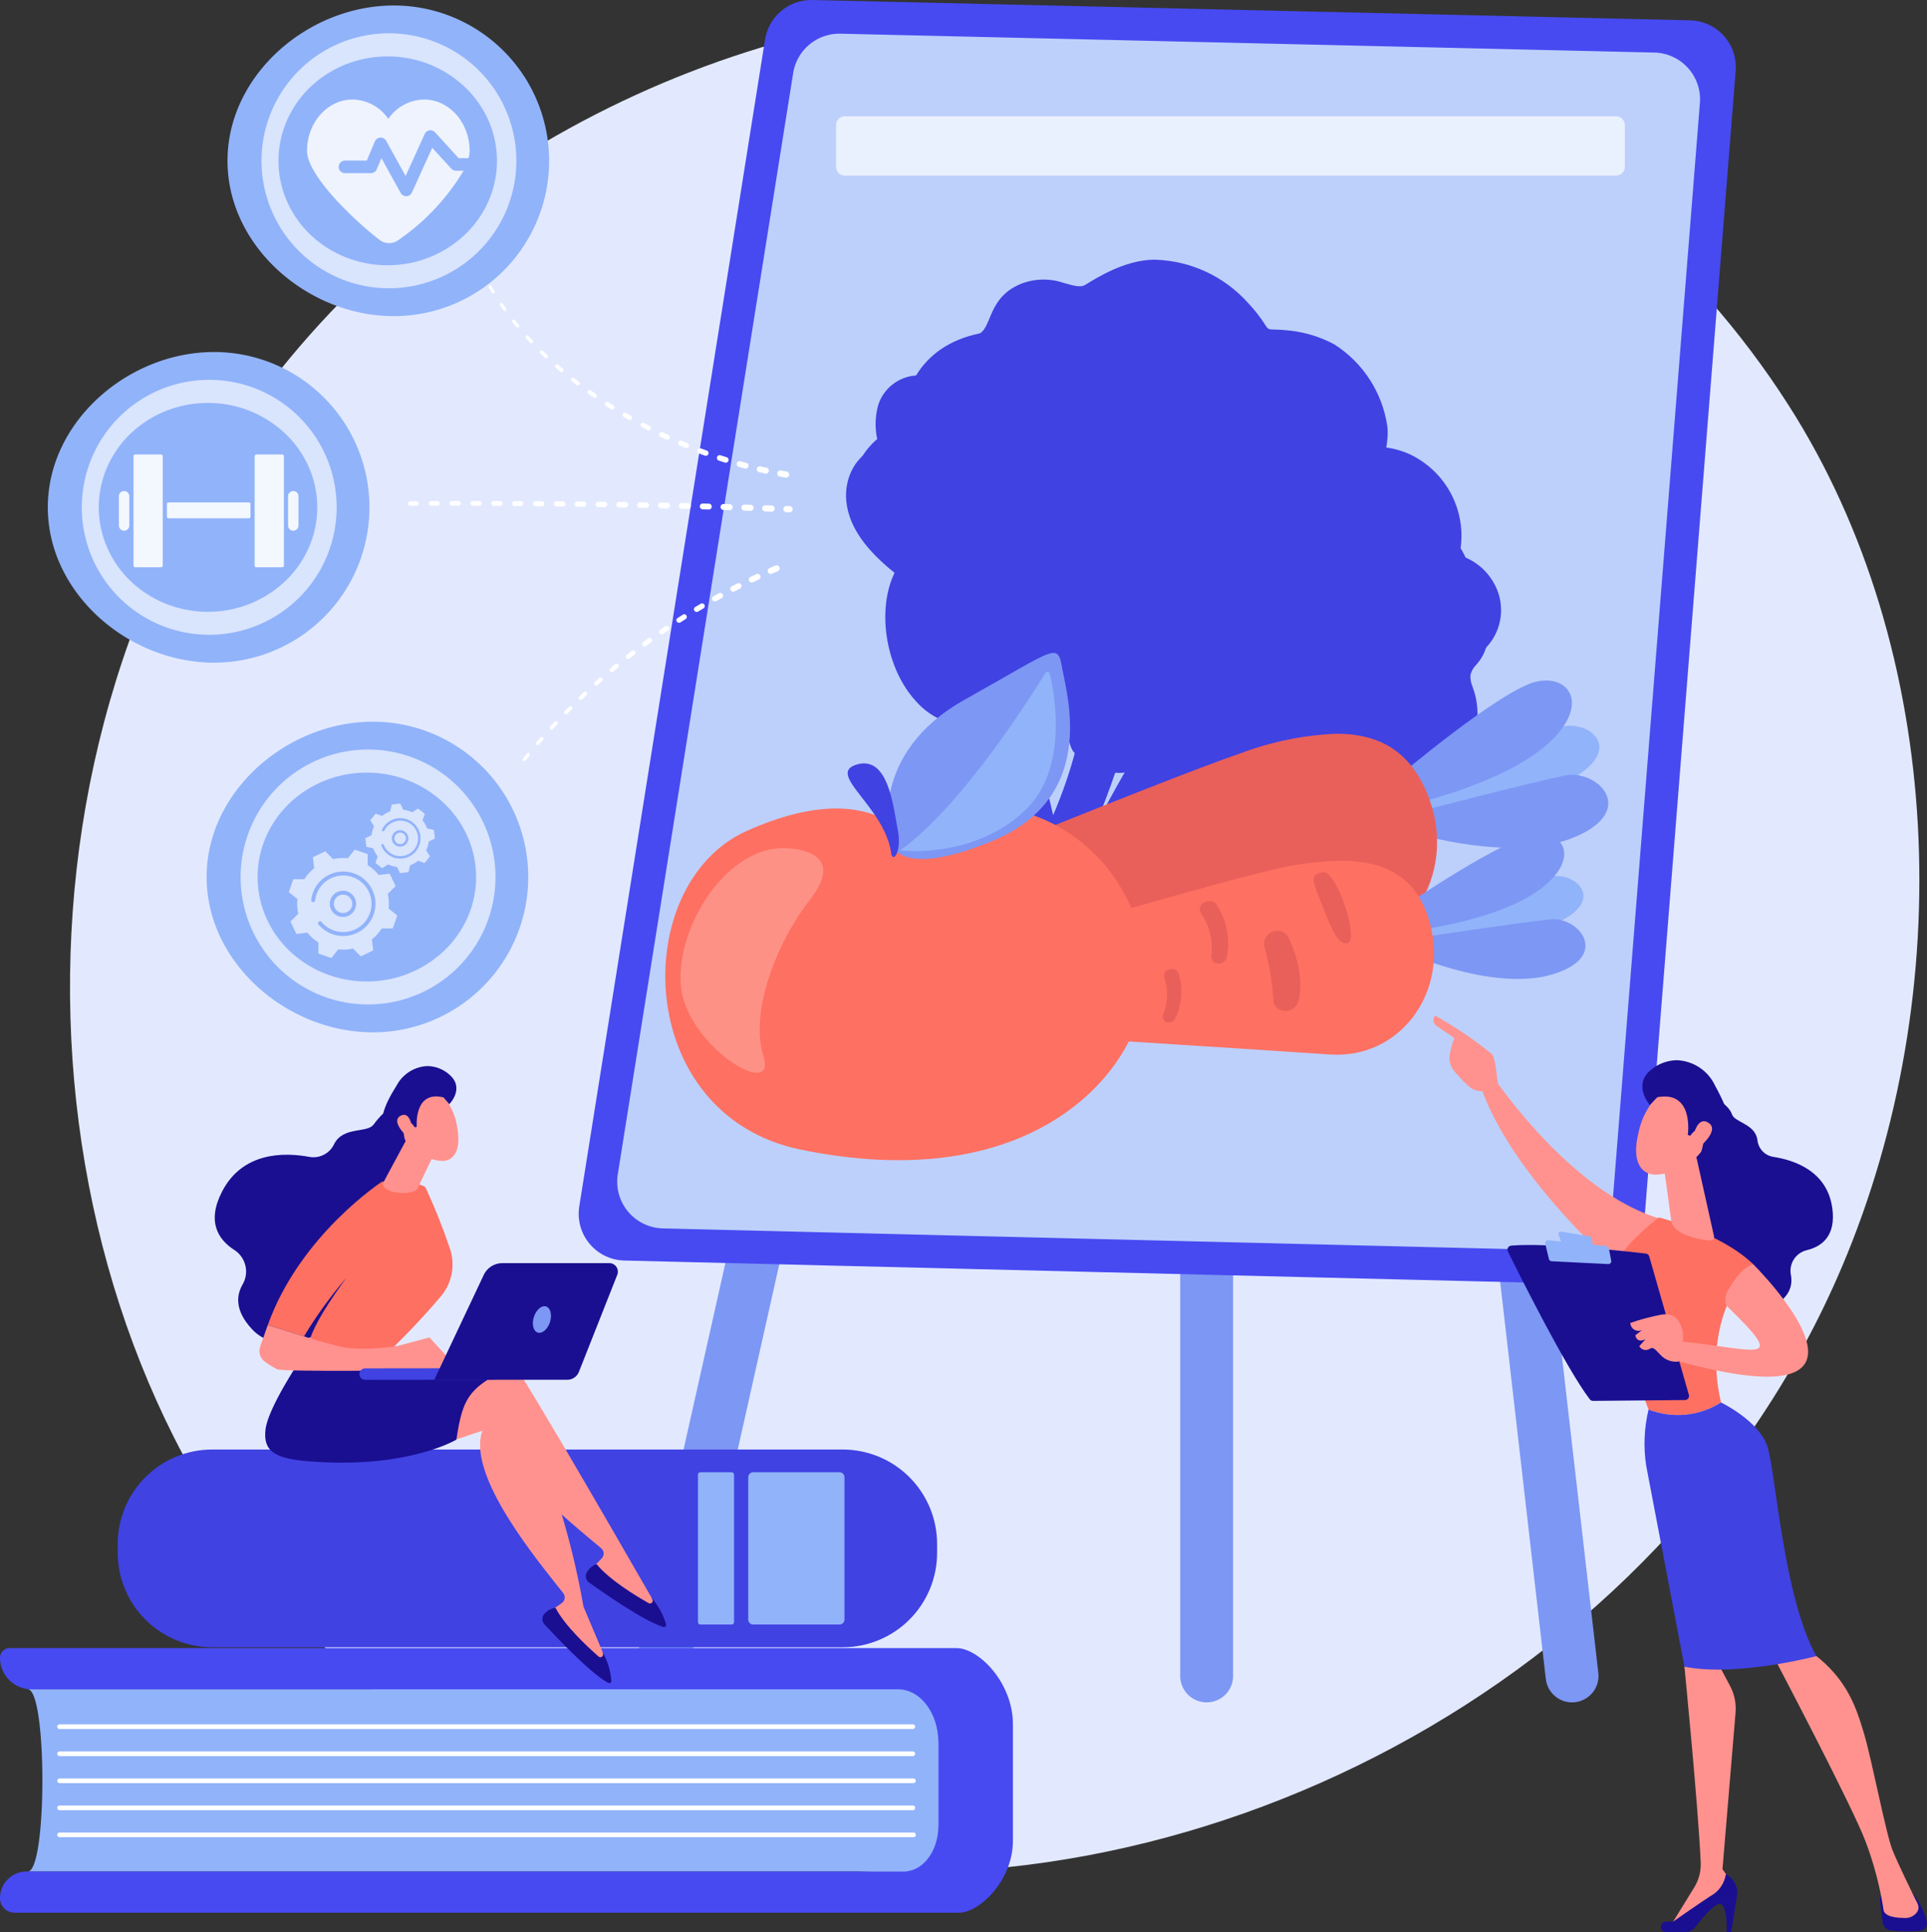 <svg id="Grupo_261911" data-name="Grupo 261911" xmlns="http://www.w3.org/2000/svg" xmlns:xlink="http://www.w3.org/1999/xlink" width="245.153" height="245.847" viewBox="0 0 245.153 245.847">
  <rect x="0" y="0" width="245.153" height="245.847" fill="#333333" stroke="none"/>
  <defs>
    <clipPath id="clip-path">
      <rect id="Rectángulo_326103" data-name="Rectángulo 326103" width="245.153" height="245.847" fill="none"/>
    </clipPath>
    <clipPath id="clip-path-2">
      <path id="Trazado_280311" data-name="Trazado 280311" d="M121.218,64.755C88.877,114.648,97.451,185.446,137.543,221.2c20.827,18.573,44.35,22.51,52.93,23.832C243.2,253.154,304.01,223.044,326.836,169.3,341.713,134.268,340,90.82,320.057,59.634a109.087,109.087,0,0,0-22.188-25.175C268.782,10.475,235.684,9.108,227.047,8.886c-.959-.025-1.916-.037-2.878-.037-39.222,0-79.976,20.461-102.951,55.906" transform="translate(-101.421 -8.849)" fill="none"/>
    </clipPath>
    <linearGradient id="linear-gradient" x1="0.15" y1="0.85" x2="0.15" y2="0.85" gradientUnits="objectBoundingBox">
      <stop offset="0" stop-color="#dae3fe"/>
      <stop offset="1" stop-color="#e9effd"/>
    </linearGradient>
    <clipPath id="clip-path-4">
      <path id="Trazado_280315" data-name="Trazado 280315" d="M868.013,0a5.951,5.951,0,0,0-5.855,5.015l-23.64,148.5a5.951,5.951,0,0,0,5.732,6.884l123.487,3.012a5.951,5.951,0,0,0,6.077-5.478L985.637,9.007a5.951,5.951,0,0,0-5.794-6.42L868.172,0l-.12,0Z" transform="translate(-838.442)" fill="none"/>
    </clipPath>
    <linearGradient id="linear-gradient-2" x1="-0.494" y1="1.504" x2="-0.494" y2="1.504" gradientUnits="objectBoundingBox">
      <stop offset="0" stop-color="#4f52ff"/>
      <stop offset="1" stop-color="#4042e2"/>
    </linearGradient>
    <clipPath id="clip-path-6">
      <path id="Trazado_280317" data-name="Trazado 280317" d="M1687.868,900.482a9.719,9.719,0,0,1-2.484.537,18.241,18.241,0,0,1-2.287-.551,3.988,3.988,0,0,0-2.445.311c-.747.338-1.39.858-2.142,1.188a3.6,3.6,0,0,1-2.048.1c-1.567-.237-3.076-.37-4.151.9-.5.585-.807,1.34-1.535,1.672a11.487,11.487,0,0,0-2.178,1.083,7.037,7.037,0,0,0-2.081,8.2.8.8,0,0,0,.371.405c-.023.127-.042.255-.052.385a5.374,5.374,0,0,0,1.562,4.084,8.936,8.936,0,0,0,4.4,2.287,2.12,2.12,0,0,1,1.862,1.563,6.193,6.193,0,0,0,1.367,2.228,5.993,5.993,0,0,0,2.188,1.158c.945.308,1.9.577,2.851.863s1.907.578,2.862.861a8.775,8.775,0,0,0,2.482.456,3.534,3.534,0,0,0,2.33-.815,5.913,5.913,0,0,1,1.071-.9,3.561,3.561,0,0,1,1.222-.234,5.9,5.9,0,0,0,4.241-2.307c.424-.561.61-1.485,1.167-1.915a5.312,5.312,0,0,1,1.223-.482,4.58,4.58,0,0,0,.993-.595c1.416-1.083,1.746-2.771,1.871-4.518a16.993,16.993,0,0,0-.27-5.408,7.656,7.656,0,0,0-1.073-2.448,6.167,6.167,0,0,0-.865-1.033,13.313,13.313,0,0,1-1.023-.916,2.092,2.092,0,0,1-.394-1.1,5.034,5.034,0,0,0-2.083-3.409,8.686,8.686,0,0,0-4.635-1.784c-.242-.02-.487-.031-.73-.031a7.994,7.994,0,0,0-1.582.154" transform="translate(-1665.996 -900.328)" fill="none"/>
    </clipPath>
    <linearGradient id="linear-gradient-3" x1="-3.173" y1="3.903" x2="-3.171" y2="3.903" xlink:href="#linear-gradient-2"/>
    <clipPath id="clip-path-7">
      <path id="Trazado_280318" data-name="Trazado 280318" d="M1234.2,544.21a5.436,5.436,0,0,0-4.309,3.761,9.1,9.1,0,0,0,.165,5.276c-2.865.718-4.5,3.85-4.211,6.866.353,3.654,2.988,6.527,5.734,8.816,1.592,1.327,3.266,2.344,5.314,2.1a19.478,19.478,0,0,0,4.958-1.337,11.787,11.787,0,0,0,7.045-6.98,9.2,9.2,0,0,0,.471-2.721c0-.127.01-.28,0-.416a7.689,7.689,0,0,0,.787-.158,3.163,3.163,0,0,0,2.285-2.294.783.783,0,0,0,.171-1.056l-.012-.019c0-.1,0-.2,0-.295a1.462,1.462,0,0,0-.919-1.183,17.755,17.755,0,0,0-4.343-5.018,11.023,11.023,0,0,0-3.325-1.645c-1.186-.362-2.417-.545-3.576-1.015-1.258-.509-2.137-1.558-3.324-2.194a4.668,4.668,0,0,0-2.19-.544,4.438,4.438,0,0,0-.718.058" transform="translate(-1225.813 -544.152)" fill="none"/>
    </clipPath>
    <linearGradient id="linear-gradient-4" x1="-2.663" y1="5.318" x2="-2.661" y2="5.318" xlink:href="#linear-gradient-2"/>
    <clipPath id="clip-path-8">
      <path id="Trazado_280319" data-name="Trazado 280319" d="M1752.472,642.616a5.639,5.639,0,0,0-1.809,6.339,9.087,9.087,0,0,0-5.605,3.376c-3.363,4.253-3.928,11.709-1.018,16.788a10.163,10.163,0,0,0,6.526,4.976,7.6,7.6,0,0,0,5.581-.72,10.582,10.582,0,0,0,7.234,3.755,9.159,9.159,0,0,0,7.867-3.586,13.321,13.321,0,0,1,2.977-3.218,37.813,37.813,0,0,0,3.486-2.433,6.9,6.9,0,0,0,2.041-7.614,7.523,7.523,0,0,0-4.9-4.64,11.479,11.479,0,0,0-6.493-12.938,10.646,10.646,0,0,0-7.282-.409,11.486,11.486,0,0,0-4.437-1.006,6.825,6.825,0,0,0-4.165,1.33" transform="translate(-1742.159 -641.286)" fill="none"/>
    </clipPath>
    <linearGradient id="linear-gradient-5" x1="-3.832" y1="5.261" x2="-3.829" y2="5.261" xlink:href="#linear-gradient-2"/>
    <clipPath id="clip-path-9">
      <path id="Trazado_280320" data-name="Trazado 280320" d="M1295.893,669.417c-2.9-.477-5.843-.038-7.7,2.325a5.615,5.615,0,0,0-.172,6.373,8.587,8.587,0,0,0-4.287,4.484c-2.058,4.781-.847,11.91,2.956,15.993a9.369,9.369,0,0,0,7.048,3.137,6.926,6.926,0,0,0,4.877-1.987,9.631,9.631,0,0,0,7.405,1.825,8.558,8.558,0,0,0,6.282-5.213,12.956,12.956,0,0,1,1.948-3.719,35.966,35.966,0,0,0,2.589-3.1,6.878,6.878,0,0,0,.087-7.624,7,7,0,0,0-5.5-3.2,11.055,11.055,0,0,0-8.855-10.616,9.324,9.324,0,0,0-1.576-.133,9.616,9.616,0,0,0-5.1,1.46" transform="translate(-1282.741 -667.957)" fill="none"/>
    </clipPath>
    <linearGradient id="linear-gradient-6" x1="-3.132" y1="4.932" x2="-3.13" y2="4.932" xlink:href="#linear-gradient-2"/>
    <clipPath id="clip-path-10">
      <path id="Trazado_280321" data-name="Trazado 280321" d="M1337.784,376.3c-3.715.087-7.208,2.311-8.662,3.2-.651.4-1.572.077-2.754-.244a7.894,7.894,0,0,0-5.536.16c-4.034,1.72-3.586,5.326-5.109,6.255-8,1.645-9.929,7.934-9.932,12.081,0,5.2,2.745,6.768,3.163,7.61.436,1.707-1.769,3.562-2.487,4.722-1.669,2.7-.519,7.105,2.273,10.317,1.929,2.218,4.7,3.058,5.708,4.233s.942,5.8,3.373,8.1c2.307,2.181,6.5,3.413,7.977,3.628s1.111,1.917,1.98,2.725c1.922,1.786,4.835,3,6.94,2.341,1.975,1.572,3.314,1.276,5.614,1.935,4.252,1.218,7.239,1.395,9.782-1.088,2.342-2.286,1.668-7.462,3.187-8.533s7.456-2.458,9.568-3.517c4.791-2.4,7.187-6.962,7.018-12.5-.133-4.356-4.1-7.925-4.556-9.015s2.7-7.591,2.211-11.227a14.909,14.909,0,0,0-6.763-10.418,15.615,15.615,0,0,0-6.283-1.8c-.57-.063-1.11-.057-1.67-.085-.474-.024-.55-.175-.819-.591a18.58,18.58,0,0,0-2.216-2.825,16.527,16.527,0,0,0-11.7-5.458q-.155,0-.309,0" transform="translate(-1305.693 -376.298)" fill="none"/>
    </clipPath>
    <linearGradient id="linear-gradient-7" x1="-1.625" y1="3.218" x2="-1.624" y2="3.218" xlink:href="#linear-gradient-2"/>
    <clipPath id="clip-path-11">
      <path id="Trazado_280322" data-name="Trazado 280322" d="M1398.129,835.134c-1.413,1.763-.318,7.542-4.276,14.137a39.462,39.462,0,0,0-.965-13.075c-.969-2.594-1.95-.341-1.95-.341.487,9.274.822,17.487-4.19,29.275a98.558,98.558,0,0,0-4.894-15.506c-1.01-2.553-2.571-1.489-2.5-.013.3,6.051,11.186,20.511-6.011,42.147l14.259,8.7s8.557-37.372,22.407-49.2c.65-1.561-.251-2.681-1.813-1.291s-2.281,2.377-6.7,6.475a45.807,45.807,0,0,1,4.545-7.645c.679-1.571-.059-2.425-1-1.752-5.006,3.7-13.237,20.1-13.237,20.1a110.732,110.732,0,0,0,8.267-32.436,4.444,4.444,0,0,0-.478-.024,1.991,1.991,0,0,0-1.469.447" transform="translate(-1373.347 -834.687)" fill="none"/>
    </clipPath>
    <linearGradient id="linear-gradient-8" x1="-1.334" y1="2.509" x2="-1.333" y2="2.509" xlink:href="#linear-gradient-2"/>
    <clipPath id="clip-path-12">
      <path id="Trazado_280323" data-name="Trazado 280323" d="M1248.082,585.622a3.908,3.908,0,0,0-3.24,2.372,9.772,9.772,0,0,0-10.82,4.509,9.931,9.931,0,0,0-1.074,7.046,5.453,5.453,0,0,0,3.815,4.142c.665,3.182,3.62,5.791,6.343,7.4a9.69,9.69,0,0,0,4.271,1.51,5.224,5.224,0,0,0,2.244-.346,4.863,4.863,0,0,0,1.037-.606c.341-.25.708-.706,1.124-.829a3.744,3.744,0,0,1,1.337-.034,4.827,4.827,0,0,0,1.125.014,5.838,5.838,0,0,0,1.928-.661,6.346,6.346,0,0,0,2.936-3.493,7.411,7.411,0,0,0,.293-2.337c.01-.844.744-.954,1.262-1.5,1.246-1.307,1.361-3.308,1.111-5.1-.35-2.511-1.879-5.631-4.4-6.542a4.773,4.773,0,0,0-3.587-3.92,7.741,7.741,0,0,0-2.236-.215,4.368,4.368,0,0,0-3.158-1.424q-.153,0-.307.012" transform="translate(-1232.706 -585.61)" fill="none"/>
    </clipPath>
    <linearGradient id="linear-gradient-9" x1="-3.619" y1="7.157" x2="-3.616" y2="7.157" xlink:href="#linear-gradient-2"/>
    <clipPath id="clip-path-13">
      <path id="Trazado_280324" data-name="Trazado 280324" d="M1771.176,689.214a17.3,17.3,0,0,0-5.259,2.823,7.244,7.244,0,0,0-1.789,2.249,5.95,5.95,0,0,0-.5,1.37,13.24,13.24,0,0,1-.284,1.476,2,2,0,0,1-.856.919,5.4,5.4,0,0,0-1.072.981,5.466,5.466,0,0,0-1.055,2.751,9.859,9.859,0,0,0,1.09,5.572,10.889,10.889,0,0,0,1.56,2.3,13.258,13.258,0,0,1,2.083,2.283,21.769,21.769,0,0,1,.869,2.594,5.322,5.322,0,0,0,1.831,2.349c.8.6,1.724,1.015,2.523,1.627a4.715,4.715,0,0,1,1.376,2.042c.736,1.712,1.54,3.315,3.479,3.815a6.806,6.806,0,0,1,2.632.78,16.043,16.043,0,0,0,2.44,1.714,8.01,8.01,0,0,0,9.524-1.74.783.783,0,0,0,.176-.57c.141-.037.281-.078.419-.128a5.156,5.156,0,0,0,3.127-3.519,9.708,9.708,0,0,0-.437-5.565,3.264,3.264,0,0,1-.245-1.411,2.751,2.751,0,0,1,.657-1.227,5.864,5.864,0,0,0,1.386-2.445,6.491,6.491,0,0,0-.2-2.779c-.278-1.11-.6-2.213-.906-3.317s-.6-2.219-.915-3.328a10.694,10.694,0,0,0-1.084-2.748,4.871,4.871,0,0,0-2.265-1.995,8.155,8.155,0,0,1-1.565-.671,4.826,4.826,0,0,1-.994-1.137,8.171,8.171,0,0,0-4.95-3.242c-.827-.169-1.869.077-2.646-.289a7.409,7.409,0,0,1-1.243-1.022,6.4,6.4,0,0,0-1.214-.734,5.365,5.365,0,0,0-2.344-.527,9.536,9.536,0,0,0-3.352.746" transform="translate(-1760.299 -688.468)" fill="none"/>
    </clipPath>
    <linearGradient id="linear-gradient-10" x1="-4.423" y1="4.631" x2="-4.42" y2="4.631" xlink:href="#linear-gradient-2"/>
    <clipPath id="clip-path-14">
      <path id="Trazado_280325" data-name="Trazado 280325" d="M1446.975,470.557a10.933,10.933,0,0,0-6.778-2.219c-5.77.082-11.892,4.372-13.6,9.857a9.878,9.878,0,0,0,1.083,8.233,9.091,9.091,0,0,0,4.73,3.884,10.848,10.848,0,0,0,2.547,8.009,11.049,11.049,0,0,0,8.632,3.844,15.3,15.3,0,0,1,4.69.274,45.348,45.348,0,0,0,4.471,1.168,6.864,6.864,0,0,0,7.349-3.242,7.11,7.11,0,0,0-.124-6.757,10.356,10.356,0,0,0,5.029-13.257,12.322,12.322,0,0,0-5.141-5.923c-1.224-3.032-3.351-5.708-6.69-6.485a5.937,5.937,0,0,0-1.346-.156,5.589,5.589,0,0,0-4.855,2.769" transform="translate(-1426.151 -467.788)" fill="none"/>
    </clipPath>
    <linearGradient id="linear-gradient-11" x1="-3.016" y1="5.643" x2="-3.014" y2="5.643" xlink:href="#linear-gradient-2"/>
    <clipPath id="clip-path-15">
      <path id="Trazado_280326" data-name="Trazado 280326" d="M1368.438,1481.726c-3.56,3.169,14.16,13.509,14.259,8.7.087-4.228-9.6-8.984-13.172-8.983a1.653,1.653,0,0,0-1.087.285" transform="translate(-1367.965 -1481.441)" fill="none"/>
    </clipPath>
    <linearGradient id="linear-gradient-12" x1="-5.082" y1="5.417" x2="-5.078" y2="5.417" gradientUnits="objectBoundingBox">
      <stop offset="0" stop-color="#41a362"/>
      <stop offset="1" stop-color="#204f2e"/>
    </linearGradient>
    <clipPath id="clip-path-17">
      <path id="Trazado_280330" data-name="Trazado 280330" d="M1100.971,1065.809c-10.125,3.43-50.588,20.077-66.319,26.578a1.187,1.187,0,0,0,.427,2.317c18.464-.8,69.1-2.983,77.24-3.273,9.986-.356,15.965-10.166,12.639-19.586-2.1-5.941-6.061-8.493-11.873-8.493a39.1,39.1,0,0,0-12.114,2.457" transform="translate(-1033.827 -1063.352)" fill="none"/>
    </clipPath>
    <linearGradient id="linear-gradient-13" x1="-2.706" y1="1.894" x2="-2.704" y2="1.894" gradientUnits="objectBoundingBox">
      <stop offset="0" stop-color="#e1473d"/>
      <stop offset="1" stop-color="#e9605a"/>
    </linearGradient>
    <clipPath id="clip-path-18">
      <path id="Trazado_280331" data-name="Trazado 280331" d="M1868.586,1086.447c-1.4.58-1.665.7.026,3.75s3.295,6.689,4.9,6c1.545-.658-2.625-9.8-4.687-9.8a.624.624,0,0,0-.243.047" transform="translate(-1867.44 -1086.4)" fill="none"/>
    </clipPath>
    <linearGradient id="linear-gradient-14" x1="-13.137" y1="14.133" x2="-13.13" y2="14.133" xlink:href="#linear-gradient-13"/>
    <clipPath id="clip-path-19">
      <path id="Trazado_280332" data-name="Trazado 280332" d="M1799.529,1190.3a1.876,1.876,0,0,0-1.618,2.543,36.5,36.5,0,0,1,2.166,7.474,1.709,1.709,0,0,0,1.782,1.358h0a1.964,1.964,0,0,0,1.891-1.664c.454-3.653-1.494-7.3-2.526-8.934a1.744,1.744,0,0,0-1.491-.788,1.969,1.969,0,0,0-.205.011" transform="translate(-1797.766 -1190.291)" fill="none"/>
    </clipPath>
    <linearGradient id="linear-gradient-15" x1="-12.146" y1="14.991" x2="-12.139" y2="14.991" xlink:href="#linear-gradient-13"/>
    <clipPath id="clip-path-20">
      <path id="Trazado_280333" data-name="Trazado 280333" d="M1686.02,1153.528l-.331.112a1.085,1.085,0,0,0-.551,1.722,8.82,8.82,0,0,1,2.236,5.943,1.04,1.04,0,0,0,1.316.984l.036-.008a1.168,1.168,0,0,0,.918-1.078,10.091,10.091,0,0,0-2.439-7.391,1.081,1.081,0,0,0-.805-.348,1.189,1.189,0,0,0-.381.063" transform="translate(-1684.891 -1153.465)" fill="none"/>
    </clipPath>
    <linearGradient id="linear-gradient-16" x1="-14.597" y1="20.162" x2="-14.588" y2="20.162" xlink:href="#linear-gradient-13"/>
    <clipPath id="clip-path-21">
      <path id="Trazado_280334" data-name="Trazado 280334" d="M1639.665,1271.272l-.287.025a.94.94,0,0,0-.818,1.3,7.528,7.528,0,0,1,.46,5.315.844.844,0,0,0,.827,1.071h.031a1,1,0,0,0,.967-.7,8.637,8.637,0,0,0-.3-6.54.875.875,0,0,0-.794-.476c-.028,0-.056,0-.084,0" transform="translate(-1638.478 -1271.268)" fill="none"/>
    </clipPath>
    <linearGradient id="linear-gradient-17" x1="-16.877" y1="20.201" x2="-16.867" y2="20.201" xlink:href="#linear-gradient-13"/>
    <clipPath id="clip-path-22">
      <path id="Trazado_280335" data-name="Trazado 280335" d="M1562.444,1208.66l-.166.1a.586.586,0,0,0-.052.993,4.962,4.962,0,0,1,2.1,2.879.606.606,0,0,0,.868.351l.019-.009a.627.627,0,0,0,.349-.7,5.654,5.654,0,0,0-2.419-3.625.623.623,0,0,0-.338-.1.673.673,0,0,0-.357.1" transform="translate(-1561.975 -1208.557)" fill="none"/>
    </clipPath>
    <linearGradient id="linear-gradient-18" x1="-36.287" y1="30.211" x2="-36.263" y2="30.211" xlink:href="#linear-gradient-13"/>
    <clipPath id="clip-path-23">
      <path id="Trazado_280336" data-name="Trazado 280336" d="M1501.641,1272.722l-.307.035a1,1,0,0,0-.834,1.412,8.03,8.03,0,0,1,.669,5.667.906.906,0,0,0,.922,1.12h.033a1.069,1.069,0,0,0,1.014-.774,9.212,9.212,0,0,0-.539-6.981.94.94,0,0,0-.838-.485,1.045,1.045,0,0,0-.12.007" transform="translate(-1500.401 -1272.715)" fill="none"/>
    </clipPath>
    <linearGradient id="linear-gradient-19" x1="-14.563" y1="17.218" x2="-14.553" y2="17.218" gradientUnits="objectBoundingBox">
      <stop offset="0" stop-color="#ff928e"/>
      <stop offset="1" stop-color="#fe7062"/>
    </linearGradient>
    <clipPath id="clip-path-24">
      <path id="Trazado_280337" data-name="Trazado 280337" d="M1395.163,1275.275a.938.938,0,0,0-.809,1.272,18.258,18.258,0,0,1,1.083,3.737.855.855,0,0,0,.891.679h0a.982.982,0,0,0,.945-.832,7.332,7.332,0,0,0-1.263-4.467.873.873,0,0,0-.746-.394.971.971,0,0,0-.1.005" transform="translate(-1394.281 -1275.27)" fill="none"/>
    </clipPath>
    <linearGradient id="linear-gradient-20" x1="-18.363" y1="25.155" x2="-18.35" y2="25.155" xlink:href="#linear-gradient-19"/>
    <clipPath id="clip-path-25">
      <path id="Trazado_280338" data-name="Trazado 280338" d="M1266.688,1324.641a.938.938,0,0,0-.809,1.272,18.234,18.234,0,0,1,1.083,3.737.855.855,0,0,0,.891.679h0a.982.982,0,0,0,.945-.832,7.334,7.334,0,0,0-1.263-4.467.872.872,0,0,0-.745-.394.944.944,0,0,0-.1.005" transform="translate(-1265.807 -1324.636)" fill="none"/>
    </clipPath>
    <linearGradient id="linear-gradient-21" x1="-16.646" y1="24.339" x2="-16.633" y2="24.339" xlink:href="#linear-gradient-19"/>
    <clipPath id="clip-path-26">
      <path id="Trazado_280339" data-name="Trazado 280339" d="M1345.493,1342.287a.529.529,0,0,0-.456.718,10.314,10.314,0,0,1,.611,2.109.482.482,0,0,0,.5.383h0a.554.554,0,0,0,.534-.47,4.137,4.137,0,0,0-.713-2.521.492.492,0,0,0-.421-.222.548.548,0,0,0-.058,0" transform="translate(-1344.996 -1342.284)" fill="none"/>
    </clipPath>
    <linearGradient id="linear-gradient-22" x1="-31.574" y1="42.635" x2="-31.551" y2="42.635" xlink:href="#linear-gradient-19"/>
    <clipPath id="clip-path-28">
      <path id="Trazado_280343" data-name="Trazado 280343" d="M1211.572,1248.555c-9.108,2.069-45.806,12.914-60.075,17.156a1.046,1.046,0,0,0,.134,2.071c16.056,1.01,60.089,3.785,67.159,4.285,8.676.613,14.845-7.433,12.923-16-1.374-6.123-5.263-8.652-11.525-8.652a39.707,39.707,0,0,0-8.617,1.139" transform="translate(-1150.657 -1247.416)" fill="none"/>
    </clipPath>
    <linearGradient id="linear-gradient-23" x1="-1.527" y1="2.012" x2="-1.525" y2="2.012" xlink:href="#linear-gradient-19"/>
    <clipPath id="clip-path-29">
      <path id="Trazado_280344" data-name="Trazado 280344" d="M1904.34,1263.891c-1.266.38-1.512.461-.358,3.29s2.172,6.169,3.633,5.717c1.419-.439-1.339-9.029-3.121-9.029a.529.529,0,0,0-.154.022" transform="translate(-1903.24 -1263.869)" fill="none"/>
    </clipPath>
    <linearGradient id="linear-gradient-24" x1="-26.859" y1="14.225" x2="-26.845" y2="14.225" xlink:href="#linear-gradient-13"/>
    <clipPath id="clip-path-30">
      <path id="Trazado_280345" data-name="Trazado 280345" d="M1831.5,1351.107a32.348,32.348,0,0,1,1.116,6.753,1.475,1.475,0,0,0,1.4,1.355h0a1.736,1.736,0,0,0,1.805-1.284c.764-3.16-.552-6.537-1.279-8.066a1.516,1.516,0,0,0-1.389-.838h0a1.669,1.669,0,0,0-1.657,2.08" transform="translate(-1831.43 -1349.027)" fill="none"/>
    </clipPath>
    <linearGradient id="linear-gradient-25" x1="-29.7" y1="12.43" x2="-29.684" y2="12.43" xlink:href="#linear-gradient-13"/>
    <clipPath id="clip-path-31">
      <path id="Trazado_280346" data-name="Trazado 280346" d="M1739.388,1305.876l-.3.068a.968.968,0,0,0-.651,1.459,7.786,7.786,0,0,1,1.332,5.417.9.9,0,0,0,1.039.984l.032,0a1.038,1.038,0,0,0,.9-.86,8.918,8.918,0,0,0-1.36-6.7.935.935,0,0,0-.768-.385,1.044,1.044,0,0,0-.229.026" transform="translate(-1738.287 -1305.85)" fill="none"/>
    </clipPath>
    <linearGradient id="linear-gradient-26" x1="-37.408" y1="16.341" x2="-37.387" y2="16.341" xlink:href="#linear-gradient-13"/>
    <clipPath id="clip-path-32">
      <path id="Trazado_280347" data-name="Trazado 280347" d="M1684.91,1405.586a6.714,6.714,0,0,1-.141,4.7.736.736,0,0,0,.607,1.015l.026,0a.881.881,0,0,0,.908-.522,7.711,7.711,0,0,0,.4-5.761.758.758,0,0,0-.712-.5l-.251,0h-.017a.836.836,0,0,0-.823,1.062" transform="translate(-1684.714 -1404.524)" fill="none"/>
    </clipPath>
    <linearGradient id="linear-gradient-27" x1="-54.125" y1="17.94" x2="-54.092" y2="17.94" xlink:href="#linear-gradient-13"/>
    <clipPath id="clip-path-33">
      <path id="Trazado_280348" data-name="Trazado 280348" d="M1627.44,1342.128l-.154.076a.521.521,0,0,0-.146.866,4.324,4.324,0,0,1,1.522,2.718.521.521,0,0,0,.715.388l.017-.006a.561.561,0,0,0,.373-.58,4.935,4.935,0,0,0-1.725-3.4.537.537,0,0,0-.343-.12.588.588,0,0,0-.259.061" transform="translate(-1626.966 -1342.067)" fill="none"/>
    </clipPath>
    <linearGradient id="linear-gradient-28" x1="-29.375" y1="32.799" x2="-29.357" y2="32.799" xlink:href="#linear-gradient-19"/>
    <clipPath id="clip-path-34">
      <path id="Trazado_280349" data-name="Trazado 280349" d="M1567.987,1393.147l-.27,0a.893.893,0,0,0-.865,1.16,7.156,7.156,0,0,1,0,5.03.789.789,0,0,0,.684,1.067l.028,0a.942.942,0,0,0,.956-.585,8.216,8.216,0,0,0,.242-6.17.815.815,0,0,0-.772-.508h-.009" transform="translate(-1566.803 -1393.147)" fill="none"/>
    </clipPath>
    <linearGradient id="linear-gradient-29" x1="-18.442" y1="17.706" x2="-18.43" y2="17.706" xlink:href="#linear-gradient-19"/>
    <clipPath id="clip-path-35">
      <path id="Trazado_280350" data-name="Trazado 280350" d="M1474.891,1386.2a16.162,16.162,0,0,1,.558,3.376.738.738,0,0,0,.7.677h0a.868.868,0,0,0,.9-.642,6.5,6.5,0,0,0-.64-4.033.758.758,0,0,0-.695-.419.834.834,0,0,0-.829,1.04" transform="translate(-1474.858 -1385.165)" fill="none"/>
    </clipPath>
    <linearGradient id="linear-gradient-30" x1="-22.065" y1="25.667" x2="-22.05" y2="25.667" xlink:href="#linear-gradient-19"/>
    <clipPath id="clip-path-36">
      <path id="Trazado_280351" data-name="Trazado 280351" d="M1358.728,1417.58a16.182,16.182,0,0,1,.558,3.376.738.738,0,0,0,.7.678h0a.868.868,0,0,0,.9-.642,6.5,6.5,0,0,0-.64-4.033.758.758,0,0,0-.695-.419.835.835,0,0,0-.829,1.04" transform="translate(-1358.694 -1416.54)" fill="none"/>
    </clipPath>
    <linearGradient id="linear-gradient-31" x1="-20.304" y1="25.097" x2="-20.289" y2="25.097" xlink:href="#linear-gradient-19"/>
    <clipPath id="clip-path-37">
      <path id="Trazado_280352" data-name="Trazado 280352" d="M1425.932,1439.5a9.138,9.138,0,0,1,.315,1.906.416.416,0,0,0,.4.382h0a.49.49,0,0,0,.509-.362,3.666,3.666,0,0,0-.361-2.276.427.427,0,0,0-.392-.236.471.471,0,0,0-.468.587" transform="translate(-1425.914 -1438.917)" fill="none"/>
    </clipPath>
    <linearGradient id="linear-gradient-32" x1="-38.002" y1="43.769" x2="-37.975" y2="43.769" xlink:href="#linear-gradient-19"/>
    <clipPath id="clip-path-38">
      <path id="Trazado_280353" data-name="Trazado 280353" d="M998.8,1168.679a12.926,12.926,0,0,1-8.62.123c-3.119-1.044-8.181-1.268-15.852,2.17-15.04,6.741-14.509,36.153,6.84,40.552,27.882,5.745,40.961-8.066,43.369-18s-3.962-22.569-16.337-25.269a19.658,19.658,0,0,0-4.193-.474,14.779,14.779,0,0,0-5.207.9" transform="translate(-963.961 -1167.779)" fill="none"/>
    </clipPath>
    <linearGradient id="linear-gradient-33" x1="-0.932" y1="2.253" x2="-0.931" y2="2.253" xlink:href="#linear-gradient-19"/>
    <clipPath id="clip-path-40">
      <rect id="Rectángulo_326051" data-name="Rectángulo 326051" width="18.161" height="28.59" fill="none"/>
    </clipPath>
    <clipPath id="clip-path-41">
      <path id="Trazado_280355" data-name="Trazado 280355" d="M1228.781,1209.742c-4.432,0-8.025-1.394-8.025,0s3.593,2.524,8.025,2.524,8.025-1.13,8.025-2.524c0-.465-.4-.62-1.1-.62-1.393,0-3.975.62-6.93.62" transform="translate(-1220.755 -1209.122)" fill="none"/>
    </clipPath>
    <linearGradient id="linear-gradient-34" x1="-11.236" y1="8.987" x2="-11.227" y2="8.987" xlink:href="#linear-gradient-19"/>
    <clipPath id="clip-path-43">
      <path id="Trazado_280358" data-name="Trazado 280358" d="M1229.4,1106.509c-4.046,1.165,3.49,5.294,4.346,11.248.2,1.411,1.4-.145.841-2.947-.519-2.581-1.05-8.436-4.29-8.437a3.234,3.234,0,0,0-.9.135" transform="translate(-1228.218 -1106.374)" fill="none"/>
    </clipPath>
    <linearGradient id="linear-gradient-35" x1="-10.718" y1="11.622" x2="-10.709" y2="11.622" xlink:href="#linear-gradient-2"/>
    <clipPath id="clip-path-45">
      <rect id="Rectángulo_326056" data-name="Rectángulo 326056" width="100.351" height="7.553" fill="none"/>
    </clipPath>
    <clipPath id="clip-path-46">
      <path id="Trazado_280361" data-name="Trazado 280361" d="M1.222,2388.475A1.222,1.222,0,0,0,0,2389.7a4.021,4.021,0,0,0,4.021,4.021H114.267c2.824,0,5.113,3.032,5.113,6.773V2411.1c0,3.2-1.961,5.8-4.38,5.8H3.387A3.387,3.387,0,0,0,0,2420.292a1.855,1.855,0,0,0,1.856,1.855H122c2.605,0,6.864-4.1,6.864-9.149v-14.82c0-5.359-4.387-9.7-7.15-9.7Z" transform="translate(0 -2388.475)" fill="none"/>
    </clipPath>
    <linearGradient id="linear-gradient-36" x1="0.001" y1="1.064" x2="0.001" y2="1.064" xlink:href="#linear-gradient-2"/>
    <clipPath id="clip-path-48">
      <path id="Rectángulo_326061" data-name="Rectángulo 326061" d="M12.014,0H92.227a12.014,12.014,0,0,1,12.014,12.014v1.135A12.013,12.013,0,0,1,92.228,25.162H12.014A12.014,12.014,0,0,1,0,13.148V12.014A12.014,12.014,0,0,1,12.014,0Z" fill="none"/>
    </clipPath>
    <linearGradient id="linear-gradient-37" x1="-1.155" y1="0.957" x2="-1.153" y2="0.957" xlink:href="#linear-gradient-2"/>
    <clipPath id="clip-path-50">
      <path id="Trazado_280369" data-name="Trazado 280369" d="M2434.335,1590.539l1.078,16.352s5.261,9.365,10.529,6.585c2.351-1.24,2.756-2.809,2.484-4.166a2.7,2.7,0,0,1,2.049-3.121c1.908-.468,3.726-1.82,3.219-5.386-.664-4.672-4.81-6.069-7.5-6.481a2.411,2.411,0,0,1-2.017-2.119c-.26-2.1-2.9-2.239-3.247-3.307-.438-1.332-2.821-2.49-2.821-2.49Z" transform="translate(-2434.335 -1586.404)" fill="none"/>
    </clipPath>
    <linearGradient id="linear-gradient-38" x1="-7.08" y1="3.112" x2="-7.077" y2="3.112" gradientUnits="objectBoundingBox">
      <stop offset="0" stop-color="#09005d"/>
      <stop offset="1" stop-color="#1a0f91"/>
    </linearGradient>
    <clipPath id="clip-path-51">
      <path id="Trazado_280370" data-name="Trazado 280370" d="M2143.628,1544.619c3.954,12.383,19.342,25.221,19.342,25.221,1.881-.795,4.318-7.736,4.318-7.736-12.507-3.213-23.025-19.85-23.025-19.85Z" transform="translate(-2143.628 -1542.255)" fill="none"/>
    </clipPath>
    <linearGradient id="linear-gradient-39" x1="-5.161" y1="3.168" x2="-5.158" y2="3.168" gradientUnits="objectBoundingBox">
      <stop offset="0" stop-color="#febbba"/>
      <stop offset="1" stop-color="#ff928e"/>
    </linearGradient>
    <clipPath id="clip-path-52">
      <path id="Trazado_280371" data-name="Trazado 280371" d="M2724.8,2741.915a.958.958,0,0,0-.951,1.073l.341,2.8a1.158,1.158,0,0,0,1.016,1.013,17.907,17.907,0,0,0,3.75.059.99.99,0,0,0,.879-.979v-.012a.977.977,0,0,0-.047-.294,10.2,10.2,0,0,0-1.88-3.662Z" transform="translate(-2723.841 -2741.915)" fill="none"/>
    </clipPath>
    <linearGradient id="linear-gradient-40" x1="-34.114" y1="0.839" x2="-34.101" y2="0.839" xlink:href="#linear-gradient-38"/>
    <clipPath id="clip-path-53">
      <path id="Trazado_280372" data-name="Trazado 280372" d="M2421.821,2383.344s1.757,17.8,2.07,24.917a5.579,5.579,0,0,1-.825,3.171l-3.055,4.961,7.765-4.582.155-.948-1.271-1.748,1.665-19.938a6.12,6.12,0,0,0-.7-3.384l-1.606-3.017-3.675-2.519Z" transform="translate(-2420.01 -2380.257)" fill="none"/>
    </clipPath>
    <linearGradient id="linear-gradient-41" x1="-5.401" y1="2.139" x2="-5.399" y2="2.139" xlink:href="#linear-gradient-39"/>
    <clipPath id="clip-path-54">
      <path id="Trazado_280373" data-name="Trazado 280373" d="M2413.46,2718.605c-1.277.77-5.2,3.529-5.2,3.529a3.541,3.541,0,0,0-1.007.027.655.655,0,0,0,.122,1.3h2.478a1.493,1.493,0,0,0,1.184-.581c.772-1,2.373-2.962,3.138-3.013,1.03-.069.9,3.594.9,3.594h.577l.731-4.551a2.694,2.694,0,0,0-1.414-2.816,3.81,3.81,0,0,1-1.512,2.512" transform="translate(-2406.724 -2716.093)" fill="none"/>
    </clipPath>
    <linearGradient id="linear-gradient-42" x1="-19.859" y1="0.804" x2="-19.851" y2="0.804" xlink:href="#linear-gradient-38"/>
    <clipPath id="clip-path-55">
      <path id="Trazado_280374" data-name="Trazado 280374" d="M2567.745,2383.627s10.294,19.526,11.93,23.984a42.867,42.867,0,0,1,2.231,8.529c.034.55.719,1.078,2.605,1.078a1.811,1.811,0,0,0,1.684-.768,1.1,1.1,0,0,0,.042-1.066c-.6-1.205-2.485-5.056-3.185-6.8-.835-2.085-2.633-11.536-3.618-14.822s-2.1-6.85-6.393-10.133a4.734,4.734,0,0,0-2.879-1.283,3.056,3.056,0,0,0-2.418,1.283" transform="translate(-2567.745 -2382.344)" fill="none"/>
    </clipPath>
    <linearGradient id="linear-gradient-43" x1="-5.961" y1="1.392" x2="-5.959" y2="1.392" xlink:href="#linear-gradient-39"/>
    <clipPath id="clip-path-56">
      <path id="Trazado_280375" data-name="Trazado 280375" d="M2328.815,1774.04c.513,2.475,5.187,14.824,5.187,14.824a10.268,10.268,0,0,0,9.223-.9c-2.656-11.252,4.071-17.615,4.071-17.615-4.244-4.074-11.978-5.928-11.978-5.928s-7.379,5.395-6.5,9.617" transform="translate(-2328.743 -1764.422)" fill="none"/>
    </clipPath>
    <linearGradient id="linear-gradient-44" x1="-6.012" y1="3.031" x2="-6.009" y2="3.031" xlink:href="#linear-gradient-19"/>
    <clipPath id="clip-path-57">
      <path id="Trazado_280376" data-name="Trazado 280376" d="M2383.074,2033.46a18.5,18.5,0,0,0-.3,7.148c.669,3.443,4.866,25.569,4.866,25.569,6.613,1.34,16.784-1.348,16.784-1.348-4.212-7.479-5.159-23.441-6.239-26.7s-5.887-5.57-5.887-5.57a10.268,10.268,0,0,1-9.223.9" transform="translate(-2382.538 -2032.562)" fill="none"/>
    </clipPath>
    <linearGradient id="linear-gradient-45" x1="-4.803" y1="1.833" x2="-4.801" y2="1.833" xlink:href="#linear-gradient-2"/>
    <clipPath id="clip-path-58">
      <path id="Trazado_280377" data-name="Trazado 280377" d="M2413.572,1669.312l-1.79.794a1.208,1.208,0,0,0-.707,1.27l.927,6.724a1.05,1.05,0,0,0,.11.365c.609,1.1,2.432,1.65,3.846,1.916.864.163,1.642.3,1.436-.552l-2.159-9.7a1.207,1.207,0,0,0-1.664-.82" transform="translate(-2411.063 -1669.208)" fill="none"/>
    </clipPath>
    <linearGradient id="linear-gradient-46" x1="-17.026" y1="12.059" x2="-17.019" y2="12.059" xlink:href="#linear-gradient-39"/>
    <clipPath id="clip-path-59">
      <path id="Trazado_280378" data-name="Trazado 280378" d="M2437.914,1835.614c-.181.348-.268,1.379.013,1.652,7.966,7.725,3.867,5.481-5.932,4.5-.45-.045-.105,2.563-.105,2.563,30.219,8.234,9.382-12.393,9.382-12.393-1.545.512-2.806,2.616-3.358,3.676" transform="translate(-2431.764 -1831.938)" fill="none"/>
    </clipPath>
    <linearGradient id="linear-gradient-47" x1="-6.915" y1="2.566" x2="-6.913" y2="2.566" xlink:href="#linear-gradient-39"/>
    <clipPath id="clip-path-60">
      <path id="Trazado_280379" data-name="Trazado 280379" d="M2374.2,1575.472a9.565,9.565,0,0,0-3.286,5.518c-.988,3.962.617,5.383,2.262,5.3a7.632,7.632,0,0,0,6.1-3.438c1.808-2.486-1.125-7.721-3.9-7.721a2.156,2.156,0,0,0-1.17.346" transform="translate(-2370.615 -1575.126)" fill="none"/>
    </clipPath>
    <linearGradient id="linear-gradient-48" x1="-14.546" y1="7.728" x2="-14.54" y2="7.728" xlink:href="#linear-gradient-39"/>
    <clipPath id="clip-path-61">
      <path id="Trazado_280380" data-name="Trazado 280380" d="M2380.9,1537.622c-2.553,1.964-.246,4.562-.246,4.562l.953-.992c4.713-.868,3.871,4.809,3.871,4.809l.324.094s.807-1.305,1.432-.48-.128,2.748-.128,2.748,1.236,1.906,2.879-.316.932-4.734-1.028-8.31a5.6,5.6,0,0,0-4.855-3.252,5.254,5.254,0,0,0-3.2,1.137" transform="translate(-2379.7 -1536.485)" fill="none"/>
    </clipPath>
    <linearGradient id="linear-gradient-49" x1="-10.993" y1="6.037" x2="-10.988" y2="6.037" xlink:href="#linear-gradient-38"/>
    <clipPath id="clip-path-62">
      <path id="Trazado_280381" data-name="Trazado 280381" d="M2452.873,1627.17l.556,1.287c.813-.644,2.843-2.538,1.351-3.373a1.046,1.046,0,0,0-.51-.15c-1.079,0-1.4,2.236-1.4,2.236" transform="translate(-2452.873 -1624.934)" fill="none"/>
    </clipPath>
    <linearGradient id="linear-gradient-50" x1="-48.771" y1="23.939" x2="-48.751" y2="23.939" xlink:href="#linear-gradient-39"/>
    <clipPath id="clip-path-63">
      <path id="Trazado_280382" data-name="Trazado 280382" d="M2077.32,1472.987l2.309,1.558a9.347,9.347,0,0,0-.632,2.414,2.7,2.7,0,0,0,.683,1.888c.459.525,1.078,1.2,1.636,1.718a2.668,2.668,0,0,0,2.209.734c-.032.343,1.245.58,1.651-.883-.112-.635-.31-3.417-.8-3.849a51.436,51.436,0,0,0-7.219-4.89.946.946,0,0,0,.161,1.31" transform="translate(-2076.964 -1471.677)" fill="none"/>
    </clipPath>
    <linearGradient id="linear-gradient-51" x1="-13.95" y1="8.906" x2="-13.943" y2="8.906" xlink:href="#linear-gradient-39"/>
    <clipPath id="clip-path-64">
      <path id="Trazado_280383" data-name="Trazado 280383" d="M2114.816,1514.313a.829.829,0,0,0-.349.595,1.135,1.135,0,0,0,.4.829,18.811,18.811,0,0,1,1.614,3.248l.353-.145a19.719,19.719,0,0,0-1.691-3.367.812.812,0,0,1-.293-.541.387.387,0,0,1,.118-.238l1.868,1,.825,1.292.322-.206-.879-1.376-2.188-1.17Z" transform="translate(-2114.466 -1514.233)" fill="none"/>
    </clipPath>
    <linearGradient id="linear-gradient-52" x1="-52.58" y1="23.76" x2="-52.555" y2="23.76" xlink:href="#linear-gradient-39"/>
    <clipPath id="clip-path-65">
      <path id="Trazado_280384" data-name="Trazado 280384" d="M2184.653,1804.388a.515.515,0,0,0-.421.741c1.453,2.94,7.43,14.9,10.423,18.814a.517.517,0,0,0,.416.2l11.7-.109a.515.515,0,0,0,.491-.657l-5.043-17.611a.513.513,0,0,0-.434-.37c-.914-.107-3.561-.406-6.618-.664-2.727-.231-5.781-.429-8.219-.429-.854,0-1.631.024-2.294.08" transform="translate(-2184.178 -1804.308)" fill="none"/>
    </clipPath>
    <linearGradient id="linear-gradient-53" x1="-7.722" y1="3.342" x2="-7.718" y2="3.342" xlink:href="#linear-gradient-38"/>
    <clipPath id="clip-path-67">
      <path id="Trazado_280387" data-name="Trazado 280387" d="M2366.213,1904.743a26.781,26.781,0,0,0-3.989,1.064,1.048,1.048,0,0,0,1.5.9l-.862.667s.123,1.069,1.3.5l-.8.885a.935.935,0,0,0,1.369.315c.447-.292.775.25,1.326.791a2.658,2.658,0,0,0,2.4.84s.7-2.889.419-3.913c-.256-.926-.729-2.091-2.168-2.091a3.134,3.134,0,0,0-.494.042" transform="translate(-2362.224 -1904.701)" fill="none"/>
    </clipPath>
    <linearGradient id="linear-gradient-54" x1="-29.91" y1="12.736" x2="-29.898" y2="12.736" xlink:href="#linear-gradient-39"/>
    <clipPath id="clip-path-68">
      <path id="Trazado_280388" data-name="Trazado 280388" d="M618.634,1959.141l-4.478.534-5.26,11.38,8.763-5.1c-.867,6,10.391,14.909,14.251,18.162a.887.887,0,0,1,.07,1.292l-1.541,1.614a17.7,17.7,0,0,0,8.747,4.974l-.812-1.5c-.03-.011-16.072-28.1-18.24-30.749a1.68,1.68,0,0,0-1.3-.615,1.73,1.73,0,0,0-.2.012" transform="translate(-608.896 -1959.129)" fill="none"/>
    </clipPath>
    <linearGradient id="linear-gradient-55" x1="-1.111" y1="1.818" x2="-1.109" y2="1.818" xlink:href="#linear-gradient-39"/>
    <clipPath id="clip-path-69">
      <path id="Trazado_280389" data-name="Trazado 280389" d="M848.8,2268.035a1,1,0,0,0,.377,1.155c1.62,1.161,6.963,4.907,9.429,5.641a.279.279,0,0,0,.349-.329,8.885,8.885,0,0,0-1.855-3.391l.118.239a.343.343,0,0,1-.474.452c-1.649-.931-5.008-2.969-6.628-4.962a2.272,2.272,0,0,0-1.317,1.194" transform="translate(-848.739 -2266.841)" fill="none"/>
    </clipPath>
    <linearGradient id="linear-gradient-56" x1="-7.184" y1="5.815" x2="-7.175" y2="5.815" xlink:href="#linear-gradient-38"/>
    <clipPath id="clip-path-70">
      <path id="Trazado_280390" data-name="Trazado 280390" d="M589.482,2005.395l9.615-3.225c-2.063,5.7,7.158,16.7,10.281,20.67a.887.887,0,0,1-.193,1.279l-1.836,1.268a17.7,17.7,0,0,0,7.559,6.641l-.492-1.632c-.027-.017-2.434-5.816-2.461-5.833a102.106,102.106,0,0,0-9.179-27.97,1.68,1.68,0,0,0-1.347-.894l-4.493-.384Z" transform="translate(-589.482 -1995.315)" fill="none"/>
    </clipPath>
    <linearGradient id="linear-gradient-57" x1="-1.071" y1="1.672" x2="-1.069" y2="1.672" xlink:href="#linear-gradient-39"/>
    <clipPath id="clip-path-71">
      <path id="Trazado_280391" data-name="Trazado 280391" d="M785.991,2331.065a1,1,0,0,0,.135,1.208c1.352,1.464,5.826,6.215,8.092,7.433a.279.279,0,0,0,.408-.251,8.88,8.88,0,0,0-1.13-3.7l.067.258a.343.343,0,0,1-.556.347c-1.427-1.246-4.3-3.921-5.486-6.2a2.271,2.271,0,0,0-1.531.9" transform="translate(-785.847 -2330.162)" fill="none"/>
    </clipPath>
    <linearGradient id="linear-gradient-58" x1="-7.76" y1="4.278" x2="-7.75" y2="4.278" xlink:href="#linear-gradient-38"/>
    <clipPath id="clip-path-72">
      <path id="Trazado_280392" data-name="Trazado 280392" d="M388.69,1969.287s-4.064,6.045-4.4,8.8,1.124,3.711,5.378,4.063c12.659,1.047,18.9-2.748,18.9-2.748.866-5.521,1.482-6.926,8.715-9.928,0,0-9.148.726-10.989.012-.756-.293-3.859-.38-7.254-.38-4.875,0-10.352.178-10.352.178" transform="translate(-384.247 -1969.109)" fill="none"/>
    </clipPath>
    <linearGradient id="linear-gradient-59" x1="-1.024" y1="2.432" x2="-1.022" y2="2.432" xlink:href="#linear-gradient-38"/>
    <clipPath id="clip-path-73">
      <path id="Trazado_280393" data-name="Trazado 280393" d="M331.33,1598.653c-.8,1.094-3.881.192-5.009,2.483a2.908,2.908,0,0,1-3.138,1.616c-3.23-.6-8.509-.646-11.115,4.415-1.99,3.863-.453,6.124,1.535,7.413a3.26,3.26,0,0,1,1.1,4.368c-.847,1.439-1.006,3.387,1.181,5.732,4.9,5.254,14.607-3.334,14.607-3.334l7.705-18.207,1.726-5.6a5.66,5.66,0,0,0-3.869-1.892c-1.393,0-3.037.712-4.72,3.01" transform="translate(-311.138 -1595.643)" fill="none"/>
    </clipPath>
    <linearGradient id="linear-gradient-60" x1="-0.406" y1="2.468" x2="-0.404" y2="2.468" xlink:href="#linear-gradient-38"/>
    <clipPath id="clip-path-74">
      <path id="Trazado_280394" data-name="Trazado 280394" d="M402.518,1712.444s-10.443,6.778-14.546,18.259l4.608,1.435a53.852,53.852,0,0,1,5.421-7.483s-4.662,6.158-4.826,8.679l9.906,1.024a92.829,92.829,0,0,0,7.063-7.492,6.334,6.334,0,0,0,1.073-5.7,78.638,78.638,0,0,0-3.126-7.873c-.244-.818-4.784-.849-5.482-.849h-.09" transform="translate(-387.972 -1712.444)" fill="none"/>
    </clipPath>
    <linearGradient id="linear-gradient-61" x1="-1.125" y1="3.364" x2="-1.122" y2="3.364" xlink:href="#linear-gradient-19"/>
    <clipPath id="clip-path-75">
      <path id="Trazado_280395" data-name="Trazado 280395" d="M375.91,1923.146a1.655,1.655,0,0,0,.6,1.9,10.948,10.948,0,0,0,1.564.974c.816.357,18.788.113,18.788.113l4.143-.3-3.556-3.87-4.107,1.106s-4.788.742-7.529,0l-2.741-.742-6.193-1.928Z" transform="translate(-375.815 -1920.397)" fill="none"/>
    </clipPath>
    <linearGradient id="linear-gradient-62" x1="-1.296" y1="12.912" x2="-1.292" y2="12.912" xlink:href="#linear-gradient-39"/>
    <clipPath id="clip-path-76">
      <path id="Trazado_280396" data-name="Trazado 280396" d="M558.125,1634.436l-3.567,6.633c.235,1.448,3.882,1.489,4.445.624a.857.857,0,0,0,.112-.293l2.134-4.432c.092-.432-1.093-1.888-1.483-2.1l-1.155-.615c-.12.052-.279.112-.486.178m.223-.318.262.14c.545-.238.294-.336.016-.336-.243,0-.506.075-.279.2" transform="translate(-554.558 -1633.922)" fill="none"/>
    </clipPath>
    <linearGradient id="linear-gradient-63" x1="-6.613" y1="11.334" x2="-6.601" y2="11.334" xlink:href="#linear-gradient-39"/>
    <clipPath id="clip-path-77">
      <path id="Trazado_280397" data-name="Trazado 280397" d="M579.667,1583.107a6.262,6.262,0,0,0,4.822,3.117c1.343.153,2.727-.932,2.115-4.225a7.848,7.848,0,0,0-2.418-4.681,1.768,1.768,0,0,0-1.052-.344c-2.25,0-4.8,4.042-3.467,6.132" transform="translate(-579.298 -1576.975)" fill="none"/>
    </clipPath>
    <linearGradient id="linear-gradient-64" x1="-4.45" y1="9.55" x2="-4.442" y2="9.55" xlink:href="#linear-gradient-39"/>
    <clipPath id="clip-path-78">
      <path id="Trazado_280398" data-name="Trazado 280398" d="M555.459,1547.471c-1.782,2.831-2.489,4.853-1.253,6.754s2.342.4,2.342.4-.522-1.612.031-2.257,1.149.464,1.149.464l.27-.061s-.409-4.69,3.408-3.746l.731.86s2.018-2.013.024-3.748a4.268,4.268,0,0,0-2.8-1.1,4.653,4.653,0,0,0-3.9,2.429" transform="translate(-553.585 -1545.042)" fill="none"/>
    </clipPath>
    <linearGradient id="linear-gradient-65" x1="-2.944" y1="7.217" x2="-2.939" y2="7.217" xlink:href="#linear-gradient-38"/>
    <clipPath id="clip-path-79">
      <path id="Trazado_280399" data-name="Trazado 280399" d="M575.974,1615.708c-1.263.61.305,2.261.94,2.829l.519-1.026s-.155-1.9-1.073-1.9a.884.884,0,0,0-.386.1" transform="translate(-575.496 -1615.609)" fill="none"/>
    </clipPath>
    <linearGradient id="linear-gradient-66" x1="-14.645" y1="29.615" x2="-14.619" y2="29.615" xlink:href="#linear-gradient-39"/>
    <clipPath id="clip-path-80">
      <path id="Trazado_280400" data-name="Trazado 280400" d="M537.846,1982.848l-16.358.018a.732.732,0,0,0-.036,1.463h.038l16.358-.018a.732.732,0,0,0,.011-1.464h-.013" transform="translate(-520.757 -1982.848)" fill="none"/>
    </clipPath>
    <linearGradient id="linear-gradient-67" x1="-7.346" y1="4.581" x2="-7.334" y2="4.581" xlink:href="#linear-gradient-2"/>
    <clipPath id="clip-path-81">
      <path id="Trazado_280401" data-name="Trazado 280401" d="M637.905,1830.569a2.6,2.6,0,0,0-2.348,1.489l-6.3,13.354h16.93a1.578,1.578,0,0,0,1.468-1l4.884-12.357a1.088,1.088,0,0,0-1.012-1.488Z" transform="translate(-629.259 -1830.569)" fill="none"/>
    </clipPath>
    <linearGradient id="linear-gradient-68" x1="-3.498" y1="3.642" x2="-3.493" y2="3.642" xlink:href="#linear-gradient-38"/>
    <clipPath id="clip-path-83">
      <rect id="Rectángulo_326095" data-name="Rectángulo 326095" width="32.426" height="32.436" fill="none"/>
    </clipPath>
    <clipPath id="clip-path-84">
      <rect id="Rectángulo_326096" data-name="Rectángulo 326096" width="20.688" height="18.27" fill="none"/>
    </clipPath>
    <clipPath id="clip-path-85">
      <rect id="Rectángulo_326097" data-name="Rectángulo 326097" width="32.426" height="32.435" fill="none"/>
    </clipPath>
    <clipPath id="clip-path-86">
      <rect id="Rectángulo_326098" data-name="Rectángulo 326098" width="22.85" height="14.348" fill="none"/>
    </clipPath>
    <clipPath id="clip-path-88">
      <rect id="Rectángulo_326100" data-name="Rectángulo 326100" width="8.851" height="8.851" fill="none"/>
    </clipPath>
    <clipPath id="clip-path-89">
      <rect id="Rectángulo_326101" data-name="Rectángulo 326101" width="13.775" height="13.775" fill="none"/>
    </clipPath>
  </defs>
  <g id="Grupo_261910" data-name="Grupo 261910" clip-path="url(#clip-path)">
    <g id="Grupo_261726" data-name="Grupo 261726" transform="translate(8.905 0.777)">
      <g id="Grupo_261725" data-name="Grupo 261725" clip-path="url(#clip-path-2)">
        <rect id="Rectángulo_326014" data-name="Rectángulo 326014" width="350.352" height="351.155" transform="matrix(0.659, -0.753, 0.753, 0.659, -133.616, 138.368)" fill="url(#linear-gradient)"/>
      </g>
    </g>
    <g id="Grupo_261728" data-name="Grupo 261728">
      <g id="Grupo_261727" data-name="Grupo 261727" clip-path="url(#clip-path)">
        <path id="Trazado_280312" data-name="Trazado 280312" d="M2023.57,488.777a3.365,3.365,0,0,0,3.345-3.747l-21.109-183.7a3.363,3.363,0,1,0-6.681.769l21.109,183.7a3.363,3.363,0,0,0,3.337,2.979" transform="translate(-1823.576 -272.158)" fill="#7d97f4"/>
        <path id="Trazado_280313" data-name="Trazado 280313" d="M921.2,488.774a3.364,3.364,0,0,0,3.278-2.628l41.188-183.7a3.363,3.363,0,1,0-6.563-1.471l-41.187,183.7a3.363,3.363,0,0,0,2.546,4.017,3.411,3.411,0,0,0,.739.082" transform="translate(-837.247 -272.154)" fill="#7d97f4"/>
        <path id="Trazado_280314" data-name="Trazado 280314" d="M1713.433,1455.381a3.363,3.363,0,0,0,3.363-3.363V1361.36a3.363,3.363,0,0,0-6.726,0v90.658a3.363,3.363,0,0,0,3.363,3.363" transform="translate(-1559.922 -1238.761)" fill="#7d97f4"/>
      </g>
    </g>
    <g id="Grupo_261730" data-name="Grupo 261730" transform="translate(73.617)">
      <g id="Grupo_261729" data-name="Grupo 261729" clip-path="url(#clip-path-4)">
        <rect id="Rectángulo_326016" data-name="Rectángulo 326016" width="147.956" height="163.484" transform="translate(-0.491 0)" fill="url(#linear-gradient-2)"/>
      </g>
    </g>
    <g id="Grupo_261732" data-name="Grupo 261732">
      <g id="Grupo_261731" data-name="Grupo 261731" clip-path="url(#clip-path)">
        <path id="Trazado_280316" data-name="Trazado 280316" d="M1026.281,51.229l-103.555-2.4a5.951,5.951,0,0,0-6.014,5.014L894.4,193.967a5.951,5.951,0,0,0,5.732,6.884l114.7,2.8a5.951,5.951,0,0,0,6.077-5.478l11.157-140.523a5.951,5.951,0,0,0-5.794-6.42" transform="translate(-815.805 -44.542)" fill="#bdd0fb"/>
      </g>
    </g>
    <g id="Grupo_261734" data-name="Grupo 261734" transform="translate(146.278 79.051)">
      <g id="Grupo_261733" data-name="Grupo 261733" clip-path="url(#clip-path-6)">
        <rect id="Rectángulo_326018" data-name="Rectángulo 326018" width="44.47" height="44.918" transform="matrix(0.676, -0.737, 0.737, 0.676, -14.545, 15.123)" fill="url(#linear-gradient-3)"/>
      </g>
    </g>
    <g id="Grupo_261736" data-name="Grupo 261736" transform="translate(107.629 47.778)">
      <g id="Grupo_261735" data-name="Grupo 261735" clip-path="url(#clip-path-7)">
        <rect id="Rectángulo_326019" data-name="Rectángulo 326019" width="38.264" height="38.292" transform="translate(-13.522 16.385) rotate(-51.009)" fill="url(#linear-gradient-4)"/>
      </g>
    </g>
    <g id="Grupo_261738" data-name="Grupo 261738" transform="translate(152.966 56.306)">
      <g id="Grupo_261737" data-name="Grupo 261737" clip-path="url(#clip-path-8)">
        <rect id="Rectángulo_326020" data-name="Rectángulo 326020" width="39.653" height="36.03" transform="translate(-1.029 0)" fill="url(#linear-gradient-5)"/>
      </g>
    </g>
    <g id="Grupo_261740" data-name="Grupo 261740" transform="translate(112.628 58.648)">
      <g id="Grupo_261739" data-name="Grupo 261739" clip-path="url(#clip-path-9)">
        <rect id="Rectángulo_326021" data-name="Rectángulo 326021" width="35.785" height="38.391" transform="translate(-2.648 34.035) rotate(-87.336)" fill="url(#linear-gradient-6)"/>
      </g>
    </g>
    <g id="Grupo_261742" data-name="Grupo 261742" transform="translate(114.643 33.04)">
      <g id="Grupo_261741" data-name="Grupo 261741" clip-path="url(#clip-path-10)">
        <rect id="Rectángulo_326022" data-name="Rectángulo 326022" width="68.869" height="65.691" transform="translate(-1.327 68.454) rotate(-89.637)" fill="url(#linear-gradient-7)"/>
      </g>
    </g>
    <g id="Grupo_261744" data-name="Grupo 261744" transform="translate(120.583 73.288)">
      <g id="Grupo_261743" data-name="Grupo 261743" clip-path="url(#clip-path-11)">
        <rect id="Rectángulo_326023" data-name="Rectángulo 326023" width="75.925" height="69.804" transform="matrix(0.596, -0.803, 0.803, 0.596, -31.991, 42.034)" fill="url(#linear-gradient-8)"/>
      </g>
    </g>
    <g id="Grupo_261746" data-name="Grupo 261746" transform="translate(108.235 51.418)">
      <g id="Grupo_261745" data-name="Grupo 261745" clip-path="url(#clip-path-12)">
        <rect id="Rectángulo_326024" data-name="Rectángulo 326024" width="29.793" height="27.176" transform="translate(-0.476 0.001) rotate(-0.285)" fill="url(#linear-gradient-9)"/>
      </g>
    </g>
    <g id="Grupo_261748" data-name="Grupo 261748" transform="translate(154.559 60.449)">
      <g id="Grupo_261747" data-name="Grupo 261747" clip-path="url(#clip-path-13)">
        <rect id="Rectángulo_326025" data-name="Rectángulo 326025" width="34.906" height="40.037" transform="translate(-0.178 0)" fill="url(#linear-gradient-10)"/>
      </g>
    </g>
    <g id="Grupo_261750" data-name="Grupo 261750" transform="translate(125.219 41.073)">
      <g id="Grupo_261749" data-name="Grupo 261749" clip-path="url(#clip-path-14)">
        <rect id="Rectángulo_326026" data-name="Rectángulo 326026" width="41.383" height="36.287" transform="translate(-0.392 0)" fill="url(#linear-gradient-11)"/>
      </g>
    </g>
    <g id="Grupo_261752" data-name="Grupo 261752" transform="translate(120.111 130.074)">
      <g id="Grupo_261751" data-name="Grupo 261751" clip-path="url(#clip-path-15)">
        <rect id="Rectángulo_326027" data-name="Rectángulo 326027" width="22.569" height="22.139" transform="translate(-9.909 5.88) rotate(-40.76)" fill="url(#linear-gradient-12)"/>
      </g>
    </g>
    <g id="Grupo_261754" data-name="Grupo 261754">
      <g id="Grupo_261753" data-name="Grupo 261753" clip-path="url(#clip-path)">
        <path id="Trazado_280327" data-name="Trazado 280327" d="M2026.189,1060.009s16.713-6.525,20.189-7.951,9.055,2.309,1.941,6.418-19.968,4.988-19.968,4.988Z" transform="translate(-1848.285 -959.403)" fill="#91b3fa"/>
        <path id="Trazado_280328" data-name="Trazado 280328" d="M2049.613,1127.684s14.833-3.848,18.942-4.678,9.334,4.335,1.393,7.776-20.528-.454-20.528-.454Z" transform="translate(-1869.476 -1024.323)" fill="#7d97f4"/>
        <path id="Trazado_280329" data-name="Trazado 280329" d="M2023.423,998.645s13.419-11.362,17.864-12.274,6.841,3.364.97,8.286-17.1,7.388-17.1,7.388Z" transform="translate(-1845.762 -899.653)" fill="#7d97f4"/>
      </g>
    </g>
    <g id="Grupo_261756" data-name="Grupo 261756" transform="translate(90.773 93.365)">
      <g id="Grupo_261755" data-name="Grupo 261755" clip-path="url(#clip-path-17)">
        <rect id="Rectángulo_326029" data-name="Rectángulo 326029" width="42.971" height="98.114" transform="matrix(0.124, -0.992, 0.992, 0.124, -4.363, 30.928)" fill="url(#linear-gradient-13)"/>
      </g>
    </g>
    <g id="Grupo_261758" data-name="Grupo 261758" transform="translate(163.966 95.389)">
      <g id="Grupo_261757" data-name="Grupo 261757" clip-path="url(#clip-path-18)">
        <rect id="Rectángulo_326030" data-name="Rectángulo 326030" width="12.284" height="10.652" transform="matrix(0.268, -0.963, 0.963, 0.268, -3.226, 9.734)" fill="url(#linear-gradient-14)"/>
      </g>
    </g>
    <g id="Grupo_261760" data-name="Grupo 261760" transform="translate(157.848 104.51)">
      <g id="Grupo_261759" data-name="Grupo 261759" clip-path="url(#clip-path-19)">
        <rect id="Rectángulo_326031" data-name="Rectángulo 326031" width="12.723" height="9.36" transform="translate(-3.04 10.742) rotate(-75.941)" fill="url(#linear-gradient-15)"/>
      </g>
    </g>
    <g id="Grupo_261762" data-name="Grupo 261762" transform="translate(147.938 101.277)">
      <g id="Grupo_261761" data-name="Grupo 261761" clip-path="url(#clip-path-20)">
        <rect id="Rectángulo_326032" data-name="Rectángulo 326032" width="9.952" height="7.124" transform="matrix(0.243, -0.97, 0.97, 0.243, -2.364, 8.453)" fill="url(#linear-gradient-16)"/>
      </g>
    </g>
    <g id="Grupo_261764" data-name="Grupo 261764" transform="translate(143.862 111.62)">
      <g id="Grupo_261763" data-name="Grupo 261763" clip-path="url(#clip-path-21)">
        <rect id="Rectángulo_326033" data-name="Rectángulo 326033" width="8.363" height="6.617" transform="matrix(0.481, -0.877, 0.877, 0.481, -3.439, 5.937)" fill="url(#linear-gradient-17)"/>
      </g>
    </g>
    <g id="Grupo_261766" data-name="Grupo 261766" transform="translate(137.145 106.114)">
      <g id="Grupo_261765" data-name="Grupo 261765" clip-path="url(#clip-path-22)">
        <rect id="Rectángulo_326034" data-name="Rectángulo 326034" width="3.776" height="4.626" transform="translate(-0.128 0) rotate(-0.296)" fill="url(#linear-gradient-18)"/>
      </g>
    </g>
    <g id="Grupo_261768" data-name="Grupo 261768" transform="translate(131.739 111.747)">
      <g id="Grupo_261767" data-name="Grupo 261767" clip-path="url(#clip-path-23)">
        <rect id="Rectángulo_326035" data-name="Rectángulo 326035" width="8.854" height="7.775" transform="translate(-4.099 5.482) rotate(-54.616)" fill="url(#linear-gradient-19)"/>
      </g>
    </g>
    <g id="Grupo_261770" data-name="Grupo 261770" transform="translate(122.421 111.972)">
      <g id="Grupo_261769" data-name="Grupo 261769" clip-path="url(#clip-path-24)">
        <rect id="Rectángulo_326036" data-name="Rectángulo 326036" width="6.571" height="5.314" transform="translate(-2.186 4.878) rotate(-67.596)" fill="url(#linear-gradient-20)"/>
      </g>
    </g>
    <g id="Grupo_261772" data-name="Grupo 261772" transform="translate(111.141 116.306)">
      <g id="Grupo_261771" data-name="Grupo 261771" clip-path="url(#clip-path-25)">
        <rect id="Rectángulo_326037" data-name="Rectángulo 326037" width="6.571" height="5.314" transform="translate(-2.186 4.879) rotate(-67.596)" fill="url(#linear-gradient-21)"/>
      </g>
    </g>
    <g id="Grupo_261774" data-name="Grupo 261774" transform="translate(118.094 117.856)">
      <g id="Grupo_261773" data-name="Grupo 261773" clip-path="url(#clip-path-26)">
        <rect id="Rectángulo_326038" data-name="Rectángulo 326038" width="3.709" height="2.999" transform="matrix(0.381, -0.925, 0.925, 0.381, -1.234, 2.754)" fill="url(#linear-gradient-22)"/>
      </g>
    </g>
    <g id="Grupo_261776" data-name="Grupo 261776">
      <g id="Grupo_261775" data-name="Grupo 261775" clip-path="url(#clip-path)">
        <path id="Trazado_280340" data-name="Trazado 280340" d="M2035.853,1274.775s15.122-4.172,18.274-5.1,7.6,2.863,1.028,5.806-17.782,2.523-17.782,2.523Z" transform="translate(-1857.1 -1158.065)" fill="#91b3fa"/>
        <path id="Trazado_280341" data-name="Trazado 280341" d="M2050.146,1334.55s13.223-2,16.863-2.346,7.635,4.664.417,6.946-17.715-2.3-17.715-2.3Z" transform="translate(-1869.741 -1215.218)" fill="#7d97f4"/>
        <path id="Trazado_280342" data-name="Trazado 280342" d="M2035.324,1218s12.763-8.717,16.7-9.1,5.577,3.583,0,7.354-15.546,4.892-15.546,4.892Z" transform="translate(-1856.618 -1102.73)" fill="#7d97f4"/>
      </g>
    </g>
    <g id="Grupo_261778" data-name="Grupo 261778" transform="translate(101.031 109.526)">
      <g id="Grupo_261777" data-name="Grupo 261777" clip-path="url(#clip-path-28)">
        <rect id="Rectángulo_326040" data-name="Rectángulo 326040" width="70.24" height="81.803" transform="translate(-12.483 16.153) rotate(-53.094)" fill="url(#linear-gradient-23)"/>
      </g>
    </g>
    <g id="Grupo_261780" data-name="Grupo 261780" transform="translate(167.109 110.971)">
      <g id="Grupo_261779" data-name="Grupo 261779" clip-path="url(#clip-path-29)">
        <rect id="Rectángulo_326041" data-name="Rectángulo 326041" width="6.206" height="9.481" transform="translate(-0.411)" fill="url(#linear-gradient-24)"/>
      </g>
    </g>
    <g id="Grupo_261782" data-name="Grupo 261782" transform="translate(160.804 118.448)">
      <g id="Grupo_261781" data-name="Grupo 261781" clip-path="url(#clip-path-30)">
        <rect id="Rectángulo_326042" data-name="Rectángulo 326042" width="5.406" height="10.249" transform="translate(-0.249 0)" fill="url(#linear-gradient-25)"/>
      </g>
    </g>
    <g id="Grupo_261784" data-name="Grupo 261784" transform="translate(152.626 114.657)">
      <g id="Grupo_261783" data-name="Grupo 261783" clip-path="url(#clip-path-31)">
        <rect id="Rectángulo_326043" data-name="Rectángulo 326043" width="4.074" height="8.028" transform="translate(-0.217 0)" fill="url(#linear-gradient-26)"/>
      </g>
    </g>
    <g id="Grupo_261786" data-name="Grupo 261786" transform="translate(147.922 123.321)">
      <g id="Grupo_261785" data-name="Grupo 261785" clip-path="url(#clip-path-32)">
        <rect id="Rectángulo_326044" data-name="Rectángulo 326044" width="2.731" height="6.83" transform="translate(-0.126 0)" fill="url(#linear-gradient-27)"/>
      </g>
    </g>
    <g id="Grupo_261788" data-name="Grupo 261788" transform="translate(142.852 117.837)">
      <g id="Grupo_261787" data-name="Grupo 261787" clip-path="url(#clip-path-33)">
        <rect id="Rectángulo_326045" data-name="Rectángulo 326045" width="4.827" height="3.898" transform="matrix(0.248, -0.969, 0.969, 0.248, -1.128, 3.968)" fill="url(#linear-gradient-28)"/>
      </g>
    </g>
    <g id="Grupo_261790" data-name="Grupo 261790" transform="translate(137.569 122.322)">
      <g id="Grupo_261789" data-name="Grupo 261789" clip-path="url(#clip-path-34)">
        <rect id="Rectángulo_326046" data-name="Rectángulo 326046" width="7.329" height="6.967" transform="translate(-3.78 4.068) rotate(-48.28)" fill="url(#linear-gradient-29)"/>
      </g>
    </g>
    <g id="Grupo_261792" data-name="Grupo 261792" transform="translate(129.496 121.621)">
      <g id="Grupo_261791" data-name="Grupo 261791" clip-path="url(#clip-path-35)">
        <rect id="Rectángulo_326047" data-name="Rectángulo 326047" width="5.793" height="4.834" transform="translate(-2.285 3.939) rotate(-61.259)" fill="url(#linear-gradient-30)"/>
      </g>
    </g>
    <g id="Grupo_261794" data-name="Grupo 261794" transform="translate(119.297 124.376)">
      <g id="Grupo_261793" data-name="Grupo 261793" clip-path="url(#clip-path-36)">
        <rect id="Rectángulo_326048" data-name="Rectángulo 326048" width="5.793" height="4.834" transform="translate(-2.285 3.939) rotate(-61.259)" fill="url(#linear-gradient-31)"/>
      </g>
    </g>
    <g id="Grupo_261796" data-name="Grupo 261796" transform="translate(125.199 126.34)">
      <g id="Grupo_261795" data-name="Grupo 261795" clip-path="url(#clip-path-37)">
        <rect id="Rectángulo_326049" data-name="Rectángulo 326049" width="3.27" height="2.729" transform="matrix(0.481, -0.877, 0.877, 0.481, -1.29, 2.223)" fill="url(#linear-gradient-32)"/>
      </g>
    </g>
    <g id="Grupo_261798" data-name="Grupo 261798" transform="translate(84.638 102.534)">
      <g id="Grupo_261797" data-name="Grupo 261797" clip-path="url(#clip-path-38)">
        <rect id="Rectángulo_326050" data-name="Rectángulo 326050" width="79.441" height="67.707" transform="translate(-18.879 4.21) rotate(-17.418)" fill="url(#linear-gradient-33)"/>
      </g>
    </g>
    <g id="Grupo_261803" data-name="Grupo 261803">
      <g id="Grupo_261802" data-name="Grupo 261802" clip-path="url(#clip-path)">
        <g id="Grupo_261801" data-name="Grupo 261801" transform="translate(86.576 107.917)" opacity="0.23">
          <g id="Grupo_261800" data-name="Grupo 261800">
            <g id="Grupo_261799" data-name="Grupo 261799" clip-path="url(#clip-path-40)">
              <path id="Trazado_280354" data-name="Trazado 280354" d="M999.665,1229.105c2.45.159,7.017,1.2,2.83,6.558s-7.7,14.194-5.91,19.927-9.842-1.353-10.505-8.977,5.977-18,13.586-17.508" transform="translate(-986.033 -1229.089)" fill="#fff"/>
            </g>
          </g>
        </g>
      </g>
    </g>
    <g id="Grupo_261805" data-name="Grupo 261805" transform="translate(107.185 106.164)">
      <g id="Grupo_261804" data-name="Grupo 261804" clip-path="url(#clip-path-41)">
        <rect id="Rectángulo_326053" data-name="Rectángulo 326053" width="9.817" height="16.318" transform="translate(-1.397 2.559) rotate(-67.267)" fill="url(#linear-gradient-34)"/>
      </g>
    </g>
    <g id="Grupo_261807" data-name="Grupo 261807">
      <g id="Grupo_261806" data-name="Grupo 261806" clip-path="url(#clip-path)">
        <path id="Trazado_280356" data-name="Trazado 280356" d="M1286.122,969.6s-2.553-10.6,9.553-17.385,11.833-7.4,12.494-3.81,4.314,16.309-8.952,21.774-13.1-.579-13.1-.579" transform="translate(-1172.993 -863.156)" fill="#7d97f4"/>
        <path id="Trazado_280357" data-name="Trazado 280357" d="M1322.7,973.865c-1.9,3.092-10.718,17.048-18.479,22.565,0,0,9.2,1.188,15.807-5,5.647-5.288,3.862-14.83,3.226-17.482a.3.3,0,0,0-.554-.087" transform="translate(-1189.707 -888.224)" fill="#91b3fa"/>
      </g>
    </g>
    <g id="Grupo_261809" data-name="Grupo 261809" transform="translate(107.841 97.142)">
      <g id="Grupo_261808" data-name="Grupo 261808" clip-path="url(#clip-path-43)">
        <rect id="Rectángulo_326055" data-name="Rectángulo 326055" width="9.795" height="12.794" transform="translate(-2.86)" fill="url(#linear-gradient-35)"/>
      </g>
    </g>
    <g id="Grupo_261814" data-name="Grupo 261814">
      <g id="Grupo_261813" data-name="Grupo 261813" clip-path="url(#clip-path)">
        <g id="Grupo_261812" data-name="Grupo 261812" transform="translate(106.362 14.796)" opacity="0.67">
          <g id="Grupo_261811" data-name="Grupo 261811">
            <g id="Grupo_261810" data-name="Grupo 261810" clip-path="url(#clip-path-45)">
              <path id="Trazado_280359" data-name="Trazado 280359" d="M1310.613,176.062h-98.119a1.116,1.116,0,0,1-1.116-1.116v-5.32a1.116,1.116,0,0,1,1.116-1.116h98.119a1.116,1.116,0,0,1,1.116,1.116v5.32a1.116,1.116,0,0,1-1.116,1.116" transform="translate(-1211.378 -168.509)" fill="#fff"/>
            </g>
          </g>
        </g>
        <path id="Trazado_280360" data-name="Trazado 280360" d="M40.235,2471.374H156.082v-23.187H40.235c2.48,0,2.48,23.187,0,23.187" transform="translate(-36.702 -2233.23)" fill="#91b3fa"/>
      </g>
    </g>
    <g id="Grupo_261816" data-name="Grupo 261816" transform="translate(0 209.714)">
      <g id="Grupo_261815" data-name="Grupo 261815" clip-path="url(#clip-path-46)">
        <rect id="Rectángulo_326058" data-name="Rectángulo 326058" width="129.007" height="34.232" transform="matrix(1, -0.004, 0.004, 1, -0.146, 0.001)" fill="url(#linear-gradient-36)"/>
      </g>
    </g>
    <g id="Grupo_261818" data-name="Grupo 261818">
      <g id="Grupo_261817" data-name="Grupo 261817" clip-path="url(#clip-path)">
        <path id="Trazado_280362" data-name="Trazado 280362" d="M191.461,2499.58H82.838a.3.3,0,0,1,0-.594H191.461a.3.3,0,0,1,0,.594" transform="translate(-75.294 -2279.569)" fill="#fff"/>
        <path id="Trazado_280363" data-name="Trazado 280363" d="M191.461,2538.778H82.838a.3.3,0,0,1,0-.594H191.461a.3.3,0,0,1,0,.594" transform="translate(-75.294 -2315.325)" fill="#fff"/>
        <path id="Trazado_280364" data-name="Trazado 280364" d="M191.461,2577.976H82.838a.3.3,0,0,1,0-.594H191.461a.3.3,0,1,1,0,.594" transform="translate(-75.294 -2351.082)" fill="#fff"/>
        <path id="Trazado_280365" data-name="Trazado 280365" d="M191.461,2617.175H82.838a.3.3,0,0,1,0-.594H191.461a.3.3,0,0,1,0,.594" transform="translate(-75.294 -2386.839)" fill="#fff"/>
        <path id="Trazado_280366" data-name="Trazado 280366" d="M191.461,2656.373H82.838a.3.3,0,0,1,0-.594H191.461a.3.3,0,1,1,0,.594" transform="translate(-75.294 -2422.595)" fill="#fff"/>
      </g>
    </g>
    <g id="Grupo_261820" data-name="Grupo 261820" transform="translate(14.976 184.446)">
      <g id="Grupo_261819" data-name="Grupo 261819" clip-path="url(#clip-path-48)">
        <rect id="Rectángulo_326060" data-name="Rectángulo 326060" width="40.548" height="106.839" transform="translate(-3.74 24.593) rotate(-81.353)" fill="url(#linear-gradient-37)"/>
      </g>
    </g>
    <g id="Grupo_261822" data-name="Grupo 261822">
      <g id="Grupo_261821" data-name="Grupo 261821" clip-path="url(#clip-path)">
        <path id="Trazado_280367" data-name="Trazado 280367" d="M1084.769,2153.013h10.974a.636.636,0,0,0,.636-.636v-18.106a.636.636,0,0,0-.636-.636h-10.974a.636.636,0,0,0-.636.636v18.106a.636.636,0,0,0,.636.636" transform="translate(-988.944 -1946.297)" fill="#91b3fa"/>
        <path id="Trazado_280368" data-name="Trazado 280368" d="M1011.609,2153.013h3.95a.322.322,0,0,0,.322-.322v-18.734a.322.322,0,0,0-.322-.322h-3.95a.322.322,0,0,0-.322.322v18.734a.322.322,0,0,0,.322.322" transform="translate(-922.494 -1946.297)" fill="#91b3fa"/>
      </g>
    </g>
    <g id="Grupo_261824" data-name="Grupo 261824" transform="translate(213.74 139.29)">
      <g id="Grupo_261823" data-name="Grupo 261823" clip-path="url(#clip-path-50)">
        <rect id="Rectángulo_326063" data-name="Rectángulo 326063" width="29.508" height="35.085" transform="matrix(0.929, -0.37, 0.37, 0.929, -10.268, 4.093)" fill="url(#linear-gradient-38)"/>
      </g>
    </g>
    <g id="Grupo_261826" data-name="Grupo 261826" transform="translate(188.216 135.414)">
      <g id="Grupo_261825" data-name="Grupo 261825" clip-path="url(#clip-path-51)">
        <rect id="Rectángulo_326064" data-name="Rectángulo 326064" width="35.338" height="36.218" transform="matrix(0.81, -0.586, 0.586, 0.81, -13.1, 9.477)" fill="url(#linear-gradient-39)"/>
      </g>
    </g>
    <g id="Grupo_261828" data-name="Grupo 261828" transform="translate(239.16 240.747)">
      <g id="Grupo_261827" data-name="Grupo 261827" clip-path="url(#clip-path-52)">
        <rect id="Rectángulo_326065" data-name="Rectángulo 326065" width="6.995" height="7.525" transform="matrix(0.375, -0.927, 0.927, 0.375, -1.834, 4.38)" fill="url(#linear-gradient-40)"/>
      </g>
    </g>
    <g id="Grupo_261830" data-name="Grupo 261830" transform="translate(212.483 208.992)">
      <g id="Grupo_261829" data-name="Grupo 261829" clip-path="url(#clip-path-53)">
        <rect id="Rectángulo_326066" data-name="Rectángulo 326066" width="36.721" height="11.461" transform="translate(-3.069 35.873) rotate(-85.11)" fill="url(#linear-gradient-41)"/>
      </g>
    </g>
    <g id="Grupo_261832" data-name="Grupo 261832" transform="translate(211.316 238.48)">
      <g id="Grupo_261831" data-name="Grupo 261831" clip-path="url(#clip-path-54)">
        <rect id="Rectángulo_326067" data-name="Rectángulo 326067" width="10.615" height="12.121" transform="translate(-2.809 6.331) rotate(-67.977)" fill="url(#linear-gradient-42)"/>
      </g>
    </g>
    <g id="Grupo_261834" data-name="Grupo 261834" transform="translate(225.454 209.176)">
      <g id="Grupo_261833" data-name="Grupo 261833" clip-path="url(#clip-path-55)">
        <rect id="Rectángulo_326068" data-name="Rectángulo 326068" width="36.338" height="21.565" transform="translate(-2.962 34.621) rotate(-85.11)" fill="url(#linear-gradient-43)"/>
      </g>
    </g>
    <g id="Grupo_261836" data-name="Grupo 261836" transform="translate(204.469 154.921)">
      <g id="Grupo_261835" data-name="Grupo 261835" clip-path="url(#clip-path-56)">
        <rect id="Rectángulo_326069" data-name="Rectángulo 326069" width="32.762" height="30.693" transform="matrix(0.547, -0.837, 0.837, 0.547, -12.932, 18.561)" fill="url(#linear-gradient-44)"/>
      </g>
    </g>
    <g id="Grupo_261838" data-name="Grupo 261838" transform="translate(209.193 178.464)">
      <g id="Grupo_261837" data-name="Grupo 261837" clip-path="url(#clip-path-57)">
        <rect id="Rectángulo_326070" data-name="Rectángulo 326070" width="41.471" height="37.452" transform="matrix(0.53, -0.848, 0.848, 0.53, -16.144, 25.136)" fill="url(#linear-gradient-45)"/>
      </g>
    </g>
    <g id="Grupo_261840" data-name="Grupo 261840" transform="translate(211.697 146.561)">
      <g id="Grupo_261839" data-name="Grupo 261839" clip-path="url(#clip-path-58)">
        <rect id="Rectángulo_326071" data-name="Rectángulo 326071" width="12.264" height="8.093" transform="translate(-1.602 11.265) rotate(-82.216)" fill="url(#linear-gradient-46)"/>
      </g>
    </g>
    <g id="Grupo_261842" data-name="Grupo 261842" transform="translate(213.515 160.849)">
      <g id="Grupo_261841" data-name="Grupo 261841" clip-path="url(#clip-path-59)">
        <rect id="Rectángulo_326072" data-name="Rectángulo 326072" width="30.825" height="36.156" transform="translate(-7.562 17.555) rotate(-67.299)" fill="url(#linear-gradient-47)"/>
      </g>
    </g>
    <g id="Grupo_261844" data-name="Grupo 261844" transform="translate(208.146 138.3)">
      <g id="Grupo_261843" data-name="Grupo 261843" clip-path="url(#clip-path-60)">
        <rect id="Rectángulo_326073" data-name="Rectángulo 326073" width="14.159" height="14.1" transform="translate(-4.01 10.158) rotate(-71.873)" fill="url(#linear-gradient-48)"/>
      </g>
    </g>
    <g id="Grupo_261846" data-name="Grupo 261846" transform="translate(208.943 134.907)">
      <g id="Grupo_261845" data-name="Grupo 261845" clip-path="url(#clip-path-61)">
        <rect id="Rectángulo_326074" data-name="Rectángulo 326074" width="18.641" height="18.789" transform="translate(-7.641 4.075) rotate(-32.939)" fill="url(#linear-gradient-49)"/>
      </g>
    </g>
    <g id="Grupo_261848" data-name="Grupo 261848" transform="translate(215.368 142.673)">
      <g id="Grupo_261847" data-name="Grupo 261847" clip-path="url(#clip-path-62)">
        <rect id="Rectángulo_326075" data-name="Rectángulo 326075" width="4.406" height="4.327" transform="translate(-1.042 3.182) rotate(-71.873)" fill="url(#linear-gradient-50)"/>
      </g>
    </g>
    <g id="Grupo_261850" data-name="Grupo 261850" transform="translate(182.363 129.217)">
      <g id="Grupo_261849" data-name="Grupo 261849" clip-path="url(#clip-path-63)">
        <rect id="Rectángulo_326076" data-name="Rectángulo 326076" width="12.894" height="13.268" transform="matrix(0.81, -0.586, 0.586, 0.81, -5.168, 3.505)" fill="url(#linear-gradient-51)"/>
      </g>
    </g>
    <g id="Grupo_261852" data-name="Grupo 261852" transform="translate(185.655 132.953)">
      <g id="Grupo_261851" data-name="Grupo 261851" clip-path="url(#clip-path-64)">
        <rect id="Rectángulo_326077" data-name="Rectángulo 326077" width="3.531" height="4.751" transform="translate(-0.015)" fill="url(#linear-gradient-52)"/>
      </g>
    </g>
    <g id="Grupo_261854" data-name="Grupo 261854" transform="translate(191.776 158.423)">
      <g id="Grupo_261853" data-name="Grupo 261853" clip-path="url(#clip-path-65)">
        <rect id="Rectángulo_326078" data-name="Rectángulo 326078" width="24.728" height="27.272" transform="translate(-4.61 18.761) rotate(-76.504)" fill="url(#linear-gradient-53)"/>
      </g>
    </g>
    <g id="Grupo_261856" data-name="Grupo 261856">
      <g id="Grupo_261855" data-name="Grupo 261855" clip-path="url(#clip-path)">
        <path id="Trazado_280385" data-name="Trazado 280385" d="M2262.2,1785.438l-3.656-.609a.262.262,0,0,0-.292.341l.362,1.1a.261.261,0,0,0,.214.178l3.519.47a.263.263,0,0,0,.29-.32l-.224-.957a.262.262,0,0,0-.212-.2" transform="translate(-2059.963 -1628.113)" fill="#91b3fa"/>
        <path id="Trazado_280386" data-name="Trazado 280386" d="M2247.226,1799.915l-.3-1.569a.363.363,0,0,0-.32-.293l-7.385-.749a.363.363,0,0,0-.389.445l.47,1.955a.362.362,0,0,0,.334.278l7.216.363a.363.363,0,0,0,.374-.431" transform="translate(-2042.247 -1639.495)" fill="#91b3fa"/>
      </g>
    </g>
    <g id="Grupo_261858" data-name="Grupo 261858" transform="translate(207.409 167.237)">
      <g id="Grupo_261857" data-name="Grupo 261857" clip-path="url(#clip-path-67)">
        <rect id="Rectángulo_326080" data-name="Rectángulo 326080" width="6.934" height="6.172" transform="translate(0 0)" fill="url(#linear-gradient-54)"/>
      </g>
    </g>
    <g id="Grupo_261860" data-name="Grupo 261860" transform="translate(53.463 172.016)">
      <g id="Grupo_261859" data-name="Grupo 261859" clip-path="url(#clip-path-68)">
        <rect id="Rectángulo_326081" data-name="Rectángulo 326081" width="42.597" height="43.556" transform="matrix(0.868, -0.496, 0.496, 0.868, -14.148, 8.076)" fill="url(#linear-gradient-55)"/>
      </g>
    </g>
    <g id="Grupo_261862" data-name="Grupo 261862" transform="translate(74.521 199.034)">
      <g id="Grupo_261861" data-name="Grupo 261861" clip-path="url(#clip-path-69)">
        <rect id="Rectángulo_326082" data-name="Rectángulo 326082" width="10.36" height="8.05" transform="translate(-0.1)" fill="url(#linear-gradient-56)"/>
      </g>
    </g>
    <g id="Grupo_261864" data-name="Grupo 261864" transform="translate(51.758 175.193)">
      <g id="Grupo_261863" data-name="Grupo 261863" clip-path="url(#clip-path-70)">
        <rect id="Rectángulo_326083" data-name="Rectángulo 326083" width="41.032" height="44.61" transform="matrix(0.848, -0.531, 0.531, 0.848, -16.512, 10.337)" fill="url(#linear-gradient-57)"/>
      </g>
    </g>
    <g id="Grupo_261866" data-name="Grupo 261866" transform="translate(68.999 204.594)">
      <g id="Grupo_261865" data-name="Grupo 261865" clip-path="url(#clip-path-71)">
        <rect id="Rectángulo_326084" data-name="Rectángulo 326084" width="8.88" height="9.643" transform="translate(-0.097)" fill="url(#linear-gradient-58)"/>
      </g>
    </g>
    <g id="Grupo_261868" data-name="Grupo 261868" transform="translate(33.738 172.893)">
      <g id="Grupo_261867" data-name="Grupo 261867" clip-path="url(#clip-path-72)">
        <rect id="Rectángulo_326085" data-name="Rectángulo 326085" width="32.872" height="34.115" transform="matrix(0.674, -0.739, 0.739, 0.674, -7.304, 7.689)" fill="url(#linear-gradient-59)"/>
      </g>
    </g>
    <g id="Grupo_261870" data-name="Grupo 261870" transform="translate(27.319 140.101)">
      <g id="Grupo_261869" data-name="Grupo 261869" clip-path="url(#clip-path-73)">
        <rect id="Rectángulo_326086" data-name="Rectángulo 326086" width="45.458" height="45.008" transform="translate(-18.032 19.591) rotate(-49.1)" fill="url(#linear-gradient-60)"/>
      </g>
    </g>
    <g id="Grupo_261872" data-name="Grupo 261872" transform="translate(34.065 150.357)">
      <g id="Grupo_261871" data-name="Grupo 261871" clip-path="url(#clip-path-74)">
        <rect id="Rectángulo_326087" data-name="Rectángulo 326087" width="28.3" height="29.514" transform="translate(-6.548 19.742) rotate(-71.65)" fill="url(#linear-gradient-61)"/>
      </g>
    </g>
    <g id="Grupo_261874" data-name="Grupo 261874" transform="translate(32.997 168.615)">
      <g id="Grupo_261873" data-name="Grupo 261873" clip-path="url(#clip-path-75)">
        <rect id="Rectángulo_326088" data-name="Rectángulo 326088" width="25.346" height="5.982" transform="translate(-0.152)" fill="url(#linear-gradient-62)"/>
      </g>
    </g>
    <g id="Grupo_261876" data-name="Grupo 261876" transform="translate(48.692 143.462)">
      <g id="Grupo_261875" data-name="Grupo 261875" clip-path="url(#clip-path-76)">
        <rect id="Rectángulo_326089" data-name="Rectángulo 326089" width="7.322" height="9.052" transform="translate(-0.552 0.035) rotate(-3.672)" fill="url(#linear-gradient-63)"/>
      </g>
    </g>
    <g id="Grupo_261878" data-name="Grupo 261878" transform="translate(50.864 138.462)">
      <g id="Grupo_261877" data-name="Grupo 261877" clip-path="url(#clip-path-77)">
        <rect id="Rectángulo_326090" data-name="Rectángulo 326090" width="10.977" height="11.347" transform="translate(-3.271 0.603) rotate(-14.676)" fill="url(#linear-gradient-64)"/>
      </g>
    </g>
    <g id="Grupo_261880" data-name="Grupo 261880" transform="translate(48.606 135.658)">
      <g id="Grupo_261879" data-name="Grupo 261879" clip-path="url(#clip-path-78)">
        <rect id="Rectángulo_326091" data-name="Rectángulo 326091" width="15.557" height="15.579" transform="translate(-5.908 7.182) rotate(-53.609)" fill="url(#linear-gradient-65)"/>
      </g>
    </g>
    <g id="Grupo_261882" data-name="Grupo 261882" transform="translate(50.53 141.854)">
      <g id="Grupo_261881" data-name="Grupo 261881" clip-path="url(#clip-path-79)">
        <rect id="Rectángulo_326092" data-name="Rectángulo 326092" width="3.374" height="3.521" transform="translate(-1.502 0.188) rotate(-14.676)" fill="url(#linear-gradient-66)"/>
      </g>
    </g>
    <g id="Grupo_261884" data-name="Grupo 261884" transform="translate(45.724 174.099)">
      <g id="Grupo_261883" data-name="Grupo 261883" clip-path="url(#clip-path-80)">
        <rect id="Rectángulo_326093" data-name="Rectángulo 326093" width="6.963" height="17.398" transform="matrix(0.312, -0.95, 0.95, 0.312, -0.439, 1.338)" fill="url(#linear-gradient-67)"/>
      </g>
    </g>
    <g id="Grupo_261886" data-name="Grupo 261886" transform="translate(55.25 160.728)">
      <g id="Grupo_261885" data-name="Grupo 261885" clip-path="url(#clip-path-81)">
        <rect id="Rectángulo_326094" data-name="Rectángulo 326094" width="16.766" height="24.725" transform="translate(-1.24 14.739) rotate(-85.191)" fill="url(#linear-gradient-68)"/>
      </g>
    </g>
    <g id="Grupo_261909" data-name="Grupo 261909">
      <g id="Grupo_261908" data-name="Grupo 261908" clip-path="url(#clip-path)">
        <path id="Trazado_280402" data-name="Trazado 280402" d="M772.213,1894.377c-.3.917-.077,1.808.487,1.99s1.261-.415,1.556-1.332.077-1.808-.487-1.99-1.261.415-1.556,1.332" transform="translate(-704.291 -1726.802)" fill="#7d97f4"/>
        <path id="Trazado_280403" data-name="Trazado 280403" d="M329.641,27.715c0,10.916,10.238,19.764,21.154,19.764a19.764,19.764,0,1,0,0-39.528c-10.916,0-21.154,8.849-21.154,19.764" transform="translate(-300.698 -7.253)" fill="#91b3fa"/>
        <g id="Grupo_261889" data-name="Grupo 261889" transform="translate(33.267 4.244)" opacity="0.65">
          <g id="Grupo_261888" data-name="Grupo 261888">
            <g id="Grupo_261887" data-name="Grupo 261887" clip-path="url(#clip-path-83)">
              <path id="Trazado_280404" data-name="Trazado 280404" d="M380.059,58.494a16.208,16.208,0,0,1,30.922,2.833,16.256,16.256,0,0,1,0,6.471,16.213,16.213,0,1,1-30.922-9.3m1.266,8.734a12.857,12.857,0,0,0,.831,2.553,13.31,13.31,0,0,0,3.154,4.369,14.115,14.115,0,0,0,4.654,2.824,14.5,14.5,0,0,0,5.38.867,14.213,14.213,0,0,0,9.619-4.087,13.3,13.3,0,0,0,2.875-4.247,12.739,12.739,0,0,0,0-9.889,13.3,13.3,0,0,0-2.875-4.247,14.213,14.213,0,0,0-9.619-4.088,14.5,14.5,0,0,0-5.38.867,14.113,14.113,0,0,0-4.654,2.824,13.31,13.31,0,0,0-3.154,4.369,12.86,12.86,0,0,0-.831,2.553,12.741,12.741,0,0,0,0,5.332" transform="translate(-378.881 -48.344)" fill="#fff"/>
            </g>
          </g>
        </g>
        <g id="Grupo_261892" data-name="Grupo 261892" transform="translate(39.058 12.665)" opacity="0.84">
          <g id="Grupo_261891" data-name="Grupo 261891">
            <g id="Grupo_261890" data-name="Grupo 261890" clip-path="url(#clip-path-84)">
              <path id="Trazado_280405" data-name="Trazado 280405" d="M450.644,144.241a5.581,5.581,0,0,1,4.542,2.469,5.582,5.582,0,0,1,4.542-2.469c3.2,0,5.8,2.922,5.8,6.527a3.766,3.766,0,0,1-.133.937h-1.258l-3.005-3.292a.8.8,0,0,0-1.314.208l-2.432,5.35-2.476-4.48a.8.8,0,0,0-1.432.076l-1.03,2.446h-2.844a.8.8,0,0,0,0,1.594h3.373a.8.8,0,0,0,.735-.488l.6-1.42,2.448,4.43a.8.8,0,0,0,.7.412h.031a.8.8,0,0,0,.694-.467l2.588-5.694,2.428,2.659a.8.8,0,0,0,.589.26h.969a28.362,28.362,0,0,1-8.4,8.9,1.994,1.994,0,0,1-2.289-.1c-3.107-2.381-9.226-8.158-9.226-11.331,0-3.6,2.6-6.527,5.8-6.527" transform="translate(-444.842 -144.241)" fill="#fff"/>
            </g>
          </g>
        </g>
        <path id="Trazado_280406" data-name="Trazado 280406" d="M69.266,529.928c0,10.915,10.238,19.764,21.154,19.764a19.764,19.764,0,0,0,0-39.529c-10.916,0-21.154,8.849-21.154,19.764" transform="translate(-63.184 -465.37)" fill="#91b3fa"/>
        <g id="Grupo_261895" data-name="Grupo 261895" transform="translate(10.405 48.341)" opacity="0.65">
          <g id="Grupo_261894" data-name="Grupo 261894">
            <g id="Grupo_261893" data-name="Grupo 261893" clip-path="url(#clip-path-85)">
              <path id="Trazado_280407" data-name="Trazado 280407" d="M119.684,560.707a16.208,16.208,0,0,1,30.922,2.833,16.253,16.253,0,0,1,0,6.47,16.213,16.213,0,1,1-30.922-9.3m1.266,8.734a12.855,12.855,0,0,0,.831,2.553,13.309,13.309,0,0,0,3.154,4.369,14.115,14.115,0,0,0,4.654,2.824,14.5,14.5,0,0,0,5.38.867,14.213,14.213,0,0,0,9.619-4.088,13.3,13.3,0,0,0,2.875-4.247,12.738,12.738,0,0,0,0-9.889,13.294,13.294,0,0,0-2.875-4.247,14.213,14.213,0,0,0-9.619-4.088,14.5,14.5,0,0,0-5.38.867,14.112,14.112,0,0,0-4.654,2.824,13.309,13.309,0,0,0-3.154,4.369,12.859,12.859,0,0,0-.831,2.553,12.742,12.742,0,0,0,0,5.332" transform="translate(-118.506 -550.558)" fill="#fff"/>
            </g>
          </g>
        </g>
        <g id="Grupo_261898" data-name="Grupo 261898" transform="translate(15.125 57.833)" opacity="0.89">
          <g id="Grupo_261897" data-name="Grupo 261897">
            <g id="Grupo_261896" data-name="Grupo 261896" clip-path="url(#clip-path-86)">
              <path id="Trazado_280408" data-name="Trazado 280408" d="M369.181,673.015h3.281a.22.22,0,0,0,.219-.22V658.886a.22.22,0,0,0-.219-.219h-3.281a.219.219,0,0,0-.22.219V672.8a.219.219,0,0,0,.22.22" transform="translate(-351.69 -658.667)" fill="#fff"/>
              <path id="Trazado_280409" data-name="Trazado 280409" d="M418.043,716.672h0a.664.664,0,0,0,.664-.664v-3.72a.664.664,0,1,0-1.328,0v3.72a.664.664,0,0,0,.664.664" transform="translate(-395.857 -706.974)" fill="#fff"/>
              <path id="Trazado_280410" data-name="Trazado 280410" d="M196.944,673.015h-3.281a.219.219,0,0,1-.219-.22V658.886a.22.22,0,0,1,.219-.219h3.281a.22.22,0,0,1,.22.219V672.8a.22.22,0,0,1-.22.22" transform="translate(-191.584 -658.667)" fill="#fff"/>
              <path id="Trazado_280411" data-name="Trazado 280411" d="M172.926,716.672h0a.664.664,0,0,1-.664-.664v-3.72a.664.664,0,1,1,1.328,0v3.72a.664.664,0,0,1-.664.664" transform="translate(-172.262 -706.974)" fill="#fff"/>
              <path id="Trazado_280412" data-name="Trazado 280412" d="M242.058,730.136H252.3a.2.2,0,0,0,.195-.195v-1.63a.2.2,0,0,0-.195-.195H242.058a.2.2,0,0,0-.195.195v1.63a.2.2,0,0,0,.195.195" transform="translate(-235.752 -722.019)" fill="#fff"/>
            </g>
          </g>
        </g>
        <path id="Trazado_280413" data-name="Trazado 280413" d="M299.379,1065.681c0,10.916,10.238,19.764,21.154,19.764a19.764,19.764,0,1,0,0-39.528c-10.916,0-21.154,8.849-21.154,19.764" transform="translate(-273.093 -954.083)" fill="#91b3fa"/>
        <g id="Grupo_261901" data-name="Grupo 261901" transform="translate(30.61 95.381)" opacity="0.65">
          <g id="Grupo_261900" data-name="Grupo 261900">
            <g id="Grupo_261899" data-name="Grupo 261899" clip-path="url(#clip-path-85)">
              <path id="Trazado_280414" data-name="Trazado 280414" d="M349.8,1096.461a16.208,16.208,0,0,1,30.922,2.833,16.254,16.254,0,0,1,0,6.47,16.213,16.213,0,1,1-30.922-9.3m1.266,8.734a12.852,12.852,0,0,0,.831,2.553,13.308,13.308,0,0,0,3.154,4.369,14.112,14.112,0,0,0,4.654,2.824,14.5,14.5,0,0,0,5.38.867,14.213,14.213,0,0,0,9.619-4.088,13.3,13.3,0,0,0,2.875-4.247,12.739,12.739,0,0,0,0-9.889,13.3,13.3,0,0,0-2.875-4.247,14.213,14.213,0,0,0-9.619-4.088,14.5,14.5,0,0,0-5.38.867,14.112,14.112,0,0,0-4.654,2.824,13.311,13.311,0,0,0-3.154,4.369,12.861,12.861,0,0,0-.831,2.553,12.741,12.741,0,0,0,0,5.332" transform="translate(-348.62 -1086.312)" fill="#fff"/>
            </g>
          </g>
        </g>
        <g id="Grupo_261904" data-name="Grupo 261904" transform="translate(46.482 102.252)" opacity="0.65">
          <g id="Grupo_261903" data-name="Grupo 261903">
            <g id="Grupo_261902" data-name="Grupo 261902" clip-path="url(#clip-path-88)">
              <path id="Trazado_280415" data-name="Trazado 280415" d="M572.289,1206.64a.732.732,0,1,1-.541.147.733.733,0,0,1,.541-.147" transform="translate(-567.771 -1202.941)" fill="#fff"/>
              <path id="Trazado_280416" data-name="Trazado 280416" d="M530.05,1166.756l.452.7a3.638,3.638,0,0,0-.317,1.135l-.751.365a.069.069,0,0,0-.038.07l.12.994a.069.069,0,0,0,.054.059l.816.176a3.639,3.639,0,0,0,.578,1.027l-.273.788a.069.069,0,0,0,.022.077l.788.618a.069.069,0,0,0,.079,0l.7-.453a3.634,3.634,0,0,0,1.135.317l.365.751a.069.069,0,0,0,.07.038l.994-.12a.069.069,0,0,0,.059-.054l.176-.816a3.636,3.636,0,0,0,1.027-.578l.788.273a.069.069,0,0,0,.076-.022l.618-.788a.069.069,0,0,0,0-.079l-.453-.7a3.634,3.634,0,0,0,.317-1.135l.751-.365a.069.069,0,0,0,.038-.07l-.12-.994a.069.069,0,0,0-.054-.059l-.816-.176a3.639,3.639,0,0,0-.578-1.027l.273-.789a.068.068,0,0,0-.023-.076l-.788-.618a.069.069,0,0,0-.08,0l-.7.453a3.639,3.639,0,0,0-1.135-.317l-.365-.751a.069.069,0,0,0-.07-.038l-.994.12a.069.069,0,0,0-.059.054l-.176.816a3.633,3.633,0,0,0-1.027.578l-.788-.273a.068.068,0,0,0-.076.022l-.618.788a.068.068,0,0,0,0,.079m1.47,1.134a.143.143,0,0,1,.007-.018l.021-.042.005-.01.014-.026h0a2.573,2.573,0,0,1,.228-.355l.023-.03a2.572,2.572,0,1,1-.379,2.51.157.157,0,0,1,.293-.112,2.26,2.26,0,1,0,.332-2.2,2.29,2.29,0,0,0-.256.408.157.157,0,0,1-.289-.119m1.661.28a1.046,1.046,0,1,1-.188,1.468,1.039,1.039,0,0,1,.188-1.468" transform="translate(-529.396 -1164.571)" fill="#fff"/>
            </g>
          </g>
        </g>
        <g id="Grupo_261907" data-name="Grupo 261907" transform="translate(36.757 108.119)" opacity="0.65">
          <g id="Grupo_261906" data-name="Grupo 261906">
            <g id="Grupo_261905" data-name="Grupo 261905" clip-path="url(#clip-path-89)">
              <path id="Trazado_280417" data-name="Trazado 280417" d="M484.712,1296.553a1.181,1.181,0,0,1,.237-.024,1.17,1.17,0,1,1-.237.024" transform="translate(-478.059 -1290.81)" fill="#fff"/>
              <path id="Trazado_280418" data-name="Trazado 280418" d="M418.672,1236.84l1.044.824a5.8,5.8,0,0,0,.107,1.875l-.945.938a.109.109,0,0,0-.021.125l.693,1.438a.109.109,0,0,0,.111.061l1.322-.156a5.8,5.8,0,0,0,1.4,1.252l-.005,1.33a.11.11,0,0,0,.073.1l1.507.526a.109.109,0,0,0,.122-.035l.824-1.044a5.8,5.8,0,0,0,1.876-.107l.937.945a.109.109,0,0,0,.125.021l1.438-.693a.109.109,0,0,0,.061-.111l-.156-1.322a5.793,5.793,0,0,0,1.251-1.4l1.33.005a.11.11,0,0,0,.1-.073l.527-1.507a.11.11,0,0,0-.035-.122l-1.044-.824a5.8,5.8,0,0,0-.107-1.875l.945-.937a.11.11,0,0,0,.021-.125l-.693-1.438a.109.109,0,0,0-.111-.061l-1.322.156a5.8,5.8,0,0,0-1.4-1.251l.005-1.33a.109.109,0,0,0-.073-.1l-1.507-.526a.109.109,0,0,0-.122.036l-.824,1.044a5.8,5.8,0,0,0-1.876.107l-.937-.945a.109.109,0,0,0-.125-.021l-1.438.694a.109.109,0,0,0-.061.111l.156,1.322a5.8,5.8,0,0,0-1.252,1.4l-1.33-.005a.11.11,0,0,0-.1.073l-.527,1.507a.109.109,0,0,0,.035.122m2.8.952a.248.248,0,0,1,0-.031q0-.037.01-.074l0-.017.007-.047h0a4.139,4.139,0,0,1,.16-.653l.019-.057a4.1,4.1,0,1,1,.723,3.982.25.25,0,0,1,.384-.32,3.6,3.6,0,1,0-.635-3.5,3.636,3.636,0,0,0-.175.747.25.25,0,0,1-.5-.031m2.651-.435a1.667,1.667,0,1,1,.473,2.311,1.657,1.657,0,0,1-.473-2.311" transform="translate(-418.63 -1231.388)" fill="#fff"/>
            </g>
          </g>
        </g>
        <path id="Trazado_280419" data-name="Trazado 280419" d="M708.033,413.651l.407.69a.182.182,0,1,0,.313-.185v0l0,0-.409-.679,0,0a.178.178,0,0,0-.306.182" transform="translate(-645.844 -377.087)" fill="#fff"/>
        <path id="Trazado_280420" data-name="Trazado 280420" d="M724.073,439.107l.458.658a.194.194,0,1,0,.319-.222h0l0,0-.459-.647,0,0a.191.191,0,0,0-.312.219" transform="translate(-660.466 -400.279)" fill="#fff"/>
        <path id="Trazado_280421" data-name="Trazado 280421" d="M741.939,463.315l.5.624a.207.207,0,0,0,.323-.259v0l0,0-.5-.613,0,0a.2.2,0,0,0-.316.256" transform="translate(-676.754 -422.333)" fill="#fff"/>
        <path id="Trazado_280422" data-name="Trazado 280422" d="M761.379,486.246l.54.591a.22.22,0,1,0,.324-.3h0l0,0-.54-.58,0,0a.216.216,0,0,0-.318.293" transform="translate(-694.477 -443.223)" fill="#fff"/>
        <path id="Trazado_280423" data-name="Trazado 280423" d="M782.214,507.94l.574.559a.232.232,0,0,0,.324-.333h0l0,0-.574-.548,0,0a.229.229,0,0,0-.317.329" transform="translate(-713.47 -462.983)" fill="#fff"/>
        <path id="Trazado_280424" data-name="Trazado 280424" d="M804.262,528.408l.6.527a.245.245,0,0,0,.322-.369l0,0,0,0-.6-.516,0,0a.241.241,0,0,0-.315.365" transform="translate(-733.57 -481.627)" fill="#fff"/>
        <path id="Trazado_280425" data-name="Trazado 280425" d="M827.373,547.673l.629.5a.258.258,0,0,0,.319-.4h0l0,0-.628-.485,0,0a.254.254,0,0,0-.312.4" transform="translate(-754.64 -499.173)" fill="#fff"/>
        <path id="Trazado_280426" data-name="Trazado 280426" d="M851.419,565.758l.652.465a.27.27,0,0,0,.314-.44l0,0,0,0-.651-.454,0,0a.266.266,0,0,0-.307.436" transform="translate(-776.561 -515.642)" fill="#fff"/>
        <path id="Trazado_280427" data-name="Trazado 280427" d="M876.3,582.686l.673.435a.283.283,0,1,0,.307-.475h0l0,0-.671-.424,0,0a.279.279,0,0,0-.3.47" transform="translate(-799.238 -531.056)" fill="#fff"/>
        <path id="Trazado_280428" data-name="Trazado 280428" d="M901.915,598.472l.691.4a.3.3,0,0,0,.3-.51h0l0,0-.688-.394,0,0a.292.292,0,0,0-.292.505" transform="translate(-822.593 -545.429)" fill="#fff"/>
        <path id="Trazado_280429" data-name="Trazado 280429" d="M928.2,613.125l.708.375a.308.308,0,1,0,.288-.545h0l0,0-.7-.365,0,0a.3.3,0,0,0-.282.539" transform="translate(-846.554 -558.768)" fill="#fff"/>
        <path id="Trazado_280430" data-name="Trazado 280430" d="M955.089,626.647l.723.345a.321.321,0,1,0,.276-.579h0l0,0-.719-.335,0,0a.317.317,0,0,0-.27.574" transform="translate(-871.065 -571.075)" fill="#fff"/>
        <path id="Trazado_280431" data-name="Trazado 280431" d="M982.527,639.026l.737.314a.333.333,0,1,0,.262-.613h0l0,0-.732-.3,0,0a.33.33,0,0,0-.256.608" transform="translate(-896.076 -582.34)" fill="#fff"/>
        <path id="Trazado_280432" data-name="Trazado 280432" d="M1010.464,650.242l.75.283a.346.346,0,1,0,.245-.648h-.007l-.744-.273h0a.342.342,0,0,0-.239.642" transform="translate(-921.541 -592.545)" fill="#fff"/>
        <path id="Trazado_280433" data-name="Trazado 280433" d="M1038.857,660.26l.762.251a.359.359,0,1,0,.224-.681h-.008l-.755-.241h0a.355.355,0,0,0-.219.675" transform="translate(-947.42 -601.656)" fill="#fff"/>
        <path id="Trazado_280434" data-name="Trazado 280434" d="M1067.664,669.033l.772.217a.371.371,0,1,0,.2-.715h-.008l-.765-.207h0a.368.368,0,0,0-.2.709" transform="translate(-973.676 -609.632)" fill="#fff"/>
        <path id="Trazado_280435" data-name="Trazado 280435" d="M1096.845,676.489l.782.181a.384.384,0,0,0,.173-.748h-.009l-.773-.171h-.005a.38.38,0,0,0-.168.742" transform="translate(-1000.27 -616.407)" fill="#fff"/>
        <path id="Trazado_280436" data-name="Trazado 280436" d="M1126.357,682.539l.791.142a.4.4,0,0,0,.14-.781h-.01l-.78-.132h-.006a.393.393,0,0,0-.135.774" transform="translate(-1027.165 -621.899)" fill="#fff"/>
        <path id="Trazado_280437" data-name="Trazado 280437" d="M591.482,726.968l.8,0a.288.288,0,0,0,0-.575h0l-.8.007a.286.286,0,0,0,0,.571" transform="translate(-539.287 -662.611)" fill="#fff"/>
        <path id="Trazado_280438" data-name="Trazado 280438" d="M621.651,726.784h.8a.294.294,0,1,0,0-.588h0l-.8,0a.292.292,0,0,0,0,.584" transform="translate(-566.802 -662.434)" fill="#fff"/>
        <path id="Trazado_280439" data-name="Trazado 280439" d="M651.84,726.682l.8,0a.3.3,0,1,0,0-.6h0l-.8,0a.3.3,0,0,0,0,.6" transform="translate(-594.335 -662.332)" fill="#fff"/>
        <path id="Trazado_280440" data-name="Trazado 280440" d="M682.034,726.657l.8,0a.306.306,0,1,0,0-.612h-.8a.3.3,0,0,0,0,.609" transform="translate(-621.873 -662.299)" fill="#fff"/>
        <path id="Trazado_280441" data-name="Trazado 280441" d="M712.225,726.684l.8.005a.312.312,0,1,0,0-.625h-.8a.311.311,0,0,0,0,.621" transform="translate(-649.408 -662.313)" fill="#fff"/>
        <path id="Trazado_280442" data-name="Trazado 280442" d="M742.419,726.775l.8.007a.319.319,0,0,0,.006-.637h0l-.8,0a.317.317,0,0,0,0,.634" transform="translate(-676.946 -662.384)" fill="#fff"/>
        <path id="Trazado_280443" data-name="Trazado 280443" d="M772.612,726.929l.8.008a.325.325,0,0,0,.007-.65h0l-.8,0a.323.323,0,0,0-.005.646" transform="translate(-704.483 -662.514)" fill="#fff"/>
        <path id="Trazado_280444" data-name="Trazado 280444" d="M802.805,727.145l.8.01a.331.331,0,1,0,.009-.662h0l-.8-.006a.329.329,0,0,0-.007.658" transform="translate(-732.02 -662.7)" fill="#fff"/>
        <path id="Trazado_280445" data-name="Trazado 280445" d="M833,727.421l.8.012a.337.337,0,1,0,.01-.674h0l-.8-.008a.335.335,0,0,0-.008.671" transform="translate(-759.557 -662.939)" fill="#fff"/>
        <path id="Trazado_280446" data-name="Trazado 280446" d="M863.19,727.759l.8.013a.343.343,0,0,0,.012-.687h0l-.8-.01a.342.342,0,0,0-.01.683" transform="translate(-787.093 -663.237)" fill="#fff"/>
        <path id="Trazado_280447" data-name="Trazado 280447" d="M893.384,728.158l.8.015a.35.35,0,1,0,.014-.7h0l-.8-.011a.348.348,0,0,0-.011.7" transform="translate(-814.631 -663.59)" fill="#fff"/>
        <path id="Trazado_280448" data-name="Trazado 280448" d="M923.579,728.621l.8.017a.356.356,0,1,0,.015-.712h0l-.8-.013a.354.354,0,0,0-.013.708" transform="translate(-842.17 -664.001)" fill="#fff"/>
        <path id="Trazado_280449" data-name="Trazado 280449" d="M953.774,729.152l.8.019a.362.362,0,1,0,.017-.724h0l-.8-.015a.36.36,0,0,0-.015.72" transform="translate(-869.709 -664.473)" fill="#fff"/>
        <path id="Trazado_280450" data-name="Trazado 280450" d="M983.971,729.754l.8.02a.368.368,0,1,0,.02-.737h0l-.8-.017a.366.366,0,0,0-.017.733" transform="translate(-897.25 -665.011)" fill="#fff"/>
        <path id="Trazado_280451" data-name="Trazado 280451" d="M1014.168,730.432l.8.023a.375.375,0,0,0,.022-.749h0l-.8-.019a.373.373,0,0,0-.019.745" transform="translate(-924.791 -665.618)" fill="#fff"/>
        <path id="Trazado_280452" data-name="Trazado 280452" d="M1044.363,731.193l.8.025a.381.381,0,0,0,.025-.761h0l-.8-.021a.379.379,0,0,0-.022.758" transform="translate(-952.33 -666.301)" fill="#fff"/>
        <path id="Trazado_280453" data-name="Trazado 280453" d="M1074.554,732.048l.8.028a.387.387,0,0,0,.028-.773h0l-.8-.024a.385.385,0,0,0-.025.77" transform="translate(-979.866 -667.07)" fill="#fff"/>
        <path id="Trazado_280454" data-name="Trazado 280454" d="M1104.74,733.01l.8.031a.393.393,0,1,0,.031-.786h0l-.8-.027a.391.391,0,0,0-.028.782" transform="translate(-1007.398 -667.936)" fill="#fff"/>
        <path id="Trazado_280455" data-name="Trazado 280455" d="M1134.916,734.094l.432.018a.4.4,0,0,0,.035-.8h0l-.432-.016a.4.4,0,0,0-.032.794" transform="translate(-1034.92 -668.914)" fill="#fff"/>
        <path id="Trazado_280456" data-name="Trazado 280456" d="M757.74,1092.074l.5-.615v0a.215.215,0,1,0-.333-.272h0l-.5.623a.212.212,0,0,0,.329.266Z" transform="translate(-690.865 -995.304)" fill="#fff"/>
        <path id="Trazado_280457" data-name="Trazado 280457" d="M776.946,1068.85l.523-.6v0a.227.227,0,1,0-.342-.3v0l-.521.606a.223.223,0,0,0,.338.292Z" transform="translate(-708.37 -974.112)" fill="#fff"/>
        <path id="Trazado_280458" data-name="Trazado 280458" d="M796.9,1046.275l.542-.581,0,0a.238.238,0,0,0-.349-.325h0l-.54.589a.235.235,0,0,0,.345.319Z" transform="translate(-726.558 -953.512)" fill="#fff"/>
        <path id="Trazado_280459" data-name="Trazado 280459" d="M817.577,1024.368l.561-.563,0,0a.25.25,0,1,0-.355-.353l0,0-.559.572a.247.247,0,0,0,.351.346Z" transform="translate(-745.406 -933.521)" fill="#fff"/>
        <path id="Trazado_280460" data-name="Trazado 280460" d="M838.952,1003.147l.578-.545,0,0a.262.262,0,0,0-.359-.381l0,0-.577.553a.258.258,0,0,0,.356.375Z" transform="translate(-764.891 -914.157)" fill="#fff"/>
        <path id="Trazado_280461" data-name="Trazado 280461" d="M861,982.632l.6-.526,0,0a.274.274,0,0,0-.362-.41l0,0-.595.535a.27.27,0,0,0,.359.4Z" transform="translate(-784.99 -895.437)" fill="#fff"/>
        <path id="Trazado_280462" data-name="Trazado 280462" d="M883.693,962.843l.612-.507,0,0a.285.285,0,1,0-.364-.44l0,0-.611.516a.282.282,0,0,0,.361.433Z" transform="translate(-805.68 -877.378)" fill="#fff"/>
        <path id="Trazado_280463" data-name="Trazado 280463" d="M907.008,943.8l.628-.487,0,0a.3.3,0,1,0-.364-.469l0,0-.628.5a.294.294,0,0,0,.362.462Z" transform="translate(-826.936 -859.997)" fill="#fff"/>
        <path id="Trazado_280464" data-name="Trazado 280464" d="M930.921,925.509l.643-.467,0,0a.309.309,0,0,0-.363-.5l0,0-.643.476a.305.305,0,0,0,.361.492Z" transform="translate(-848.74 -843.31)" fill="#fff"/>
        <path id="Trazado_280465" data-name="Trazado 280465" d="M955.406,908l.657-.446,0,0a.32.32,0,0,0-.36-.53l0,0-.658.455a.317.317,0,0,0,.358.523Z" transform="translate(-871.065 -827.335)" fill="#fff"/>
        <path id="Trazado_280466" data-name="Trazado 280466" d="M980.441,891.291l.671-.425,0,0a.332.332,0,1,0-.355-.561l0,0-.673.434a.329.329,0,0,0,.354.554Z" transform="translate(-893.893 -812.086)" fill="#fff"/>
        <path id="Trazado_280467" data-name="Trazado 280467" d="M1006,875.4l.684-.4,0,0a.344.344,0,0,0-.349-.593l0,0-.686.412a.34.34,0,0,0,.348.585Z" transform="translate(-917.196 -797.583)" fill="#fff"/>
        <path id="Trazado_280468" data-name="Trazado 280468" d="M1032.049,860.341l.7-.381,0,0a.356.356,0,1,0-.341-.624h0l-.7.39a.352.352,0,0,0,.34.616Z" transform="translate(-940.954 -783.843)" fill="#fff"/>
        <path id="Trazado_280469" data-name="Trazado 280469" d="M1058.573,846.137l.708-.358,0,0a.367.367,0,1,0-.331-.655h0l-.711.368a.364.364,0,0,0,.331.648Z" transform="translate(-965.143 -770.882)" fill="#fff"/>
        <path id="Trazado_280470" data-name="Trazado 280470" d="M1085.544,832.8l.719-.335,0,0a.379.379,0,1,0-.32-.687h0l-.723.344a.375.375,0,0,0,.32.679Z" transform="translate(-989.741 -758.715)" fill="#fff"/>
        <path id="Trazado_280471" data-name="Trazado 280471" d="M1112.938,820.362l.73-.311h0a.391.391,0,1,0-.307-.719h0l-.734.321a.387.387,0,0,0,.307.711Z" transform="translate(-1014.725 -747.363)" fill="#fff"/>
      </g>
    </g>
  </g>
</svg>

